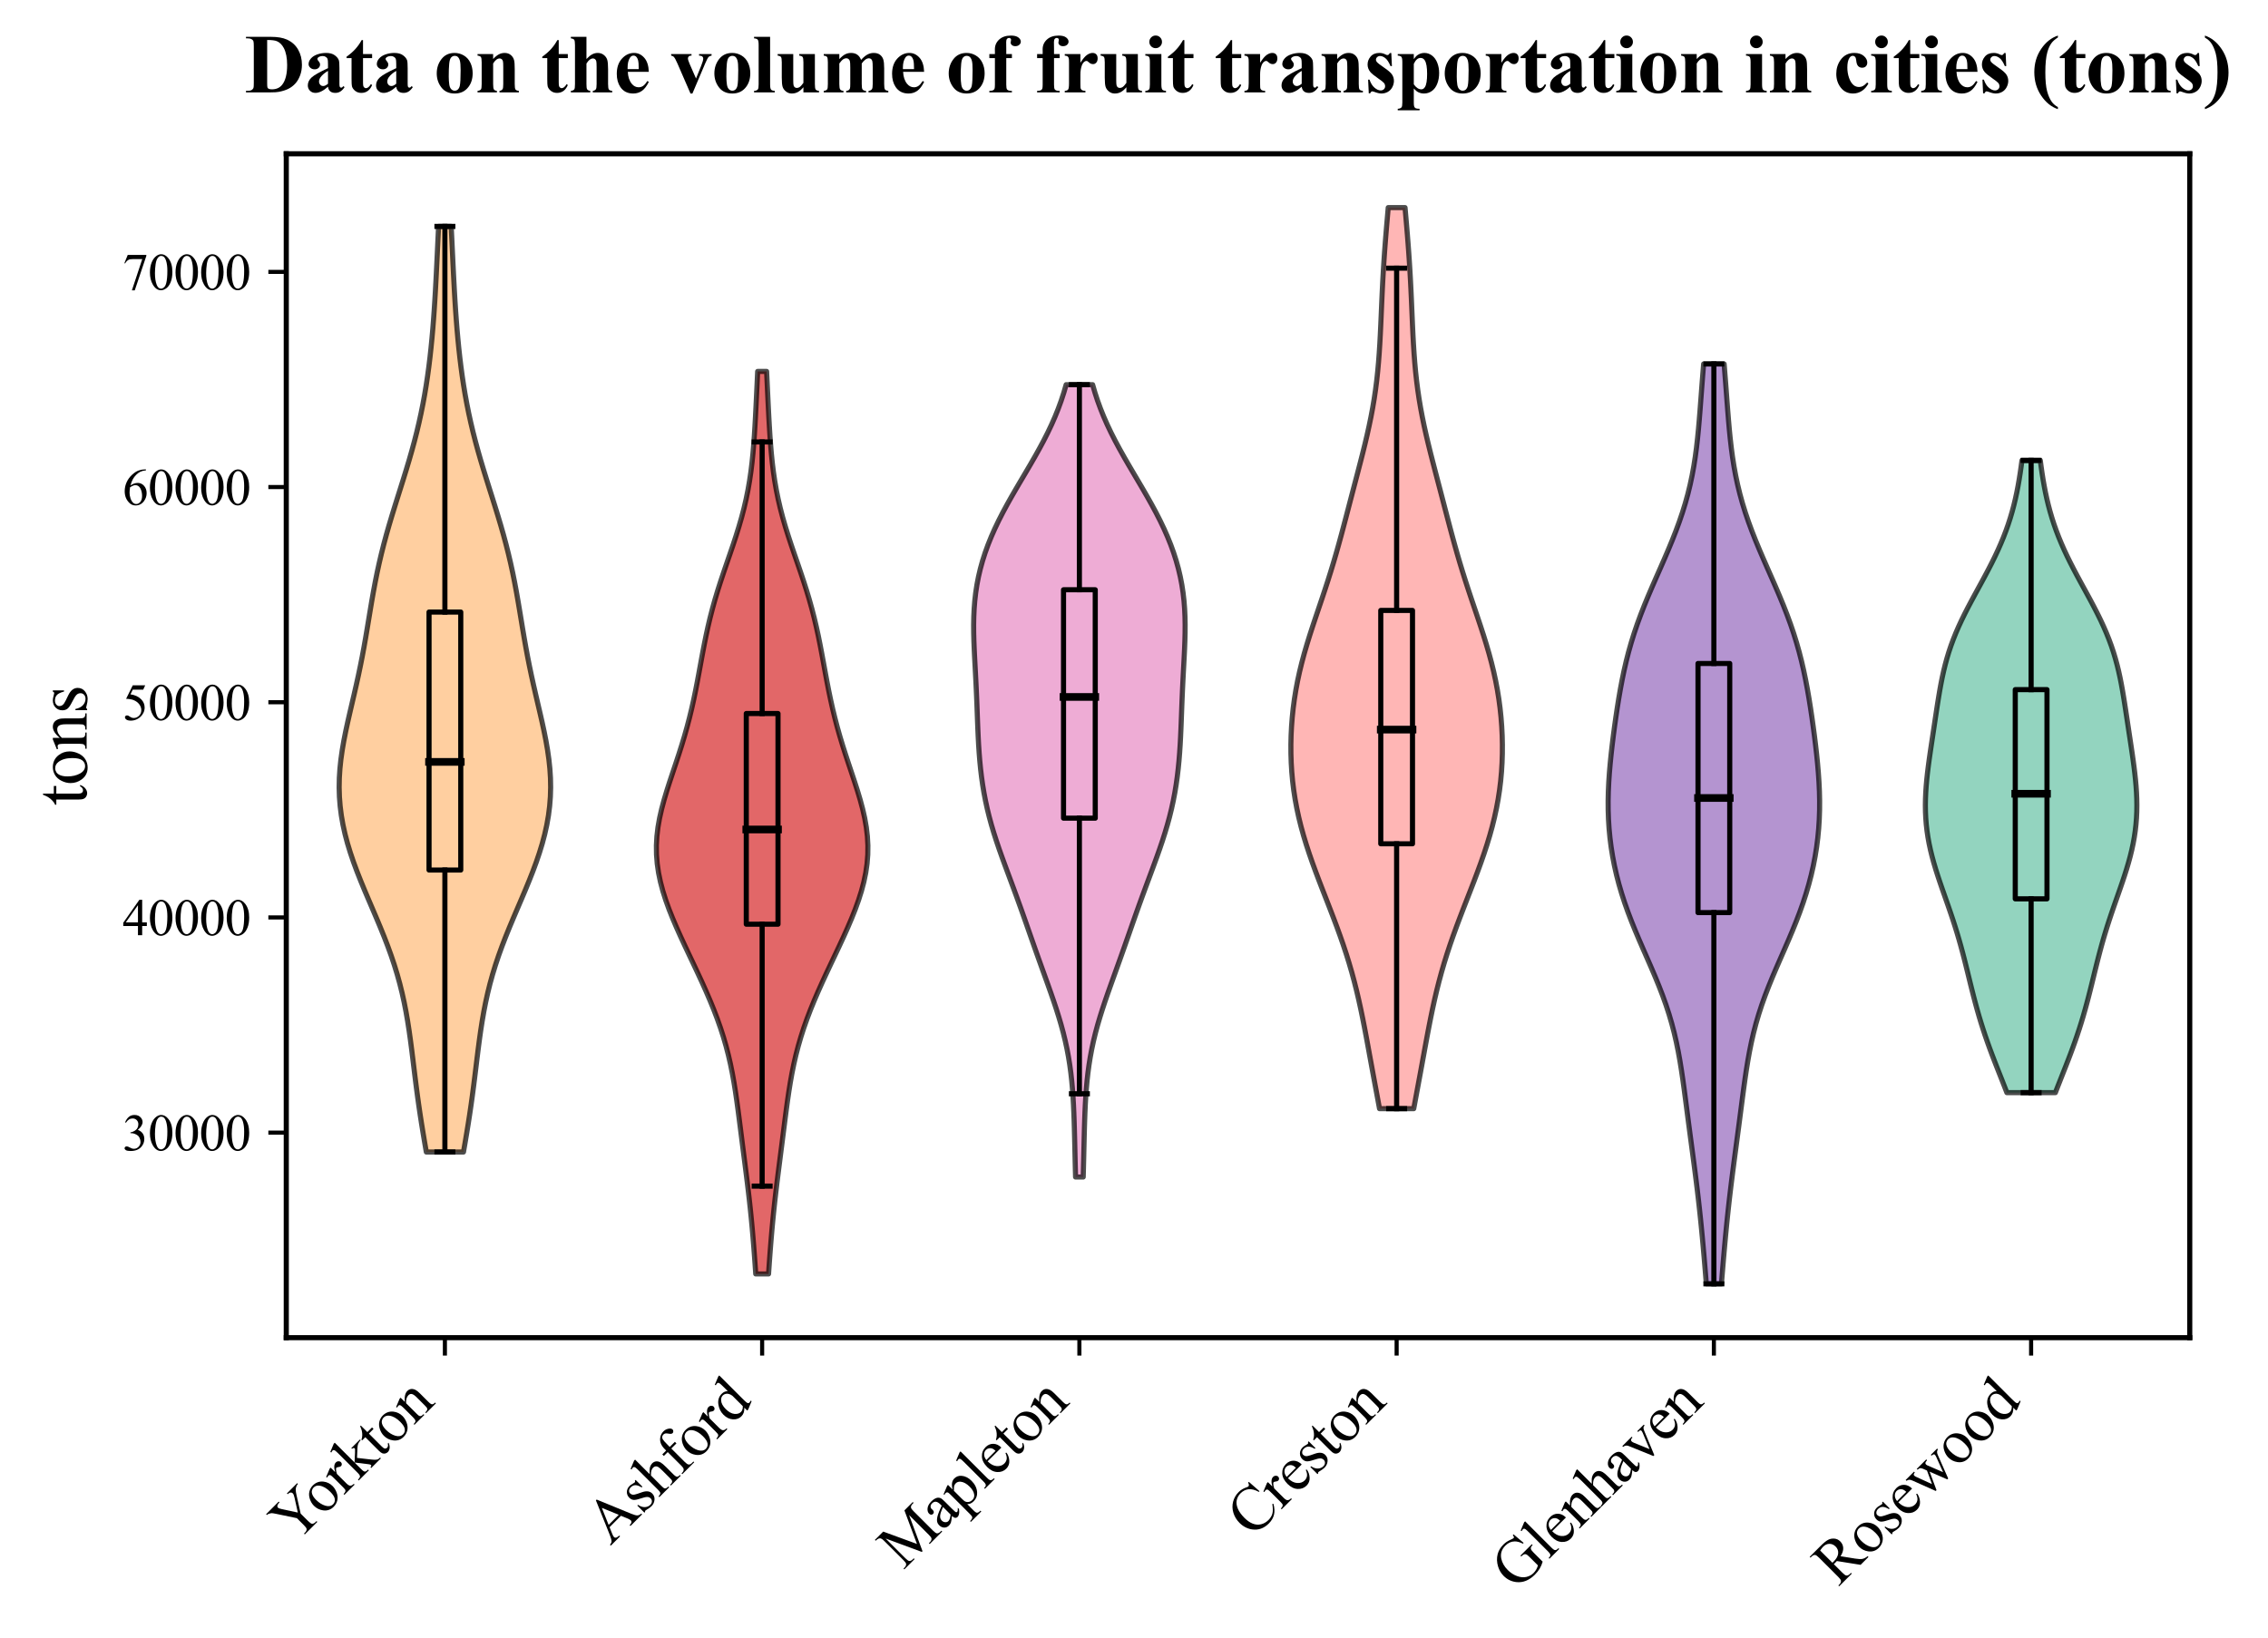<?xml version="1.0" encoding="utf-8" standalone="no"?>
<!DOCTYPE svg PUBLIC "-//W3C//DTD SVG 1.1//EN"
  "http://www.w3.org/Graphics/SVG/1.1/DTD/svg11.dtd">
<svg xmlns:xlink="http://www.w3.org/1999/xlink" width="442.991pt" height="320.003pt" viewBox="0 0 442.991 320.003" xmlns="http://www.w3.org/2000/svg" version="1.1">
 <defs>
  <style type="text/css">*{stroke-linejoin: round; stroke-linecap: butt}</style>
 </defs>
 <g id="figure_1">
  <g id="patch_1">
   <path d="M 0 320.003 
L 442.991 320.003 
L 442.991 0 
L 0 0 
z
" style="fill: #ffffff"/>
  </g>
  <g id="axes_1">
   <g id="patch_2">
    <path d="M 55.916 261.34 
L 427.706 261.34 
L 427.706 30.045 
L 55.916 30.045 
z
" style="fill: #ffffff"/>
   </g>
   <g id="PolyCollection_1">
    <defs>
     <path id="m0f66d5d375" d="M 90.527 -94.931 
L 83.27 -94.931 
L 82.954 -96.757 
L 82.646 -98.584 
L 82.349 -100.41 
L 82.066 -102.237 
L 81.797 -104.064 
L 81.543 -105.89 
L 81.302 -107.717 
L 81.072 -109.543 
L 80.848 -111.37 
L 80.626 -113.197 
L 80.399 -115.023 
L 80.16 -116.85 
L 79.903 -118.677 
L 79.619 -120.503 
L 79.302 -122.33 
L 78.945 -124.156 
L 78.542 -125.983 
L 78.089 -127.81 
L 77.583 -129.636 
L 77.023 -131.463 
L 76.411 -133.29 
L 75.751 -135.116 
L 75.048 -136.943 
L 74.31 -138.769 
L 73.546 -140.596 
L 72.766 -142.423 
L 71.984 -144.249 
L 71.209 -146.076 
L 70.456 -147.902 
L 69.735 -149.729 
L 69.058 -151.556 
L 68.437 -153.382 
L 67.879 -155.209 
L 67.395 -157.036 
L 66.99 -158.862 
L 66.669 -160.689 
L 66.438 -162.515 
L 66.296 -164.342 
L 66.243 -166.169 
L 66.278 -167.995 
L 66.395 -169.822 
L 66.588 -171.648 
L 66.847 -173.475 
L 67.164 -175.302 
L 67.526 -177.128 
L 67.921 -178.955 
L 68.338 -180.782 
L 68.764 -182.608 
L 69.191 -184.435 
L 69.608 -186.261 
L 70.01 -188.088 
L 70.392 -189.915 
L 70.753 -191.741 
L 71.093 -193.568 
L 71.415 -195.394 
L 71.724 -197.221 
L 72.026 -199.048 
L 72.328 -200.874 
L 72.636 -202.701 
L 72.959 -204.528 
L 73.302 -206.354 
L 73.671 -208.181 
L 74.069 -210.007 
L 74.499 -211.834 
L 74.96 -213.661 
L 75.452 -215.487 
L 75.972 -217.314 
L 76.516 -219.14 
L 77.077 -220.967 
L 77.65 -222.794 
L 78.226 -224.62 
L 78.8 -226.447 
L 79.364 -228.274 
L 79.911 -230.1 
L 80.435 -231.927 
L 80.933 -233.753 
L 81.401 -235.58 
L 81.835 -237.407 
L 82.236 -239.233 
L 82.604 -241.06 
L 82.939 -242.886 
L 83.242 -244.713 
L 83.516 -246.54 
L 83.764 -248.366 
L 83.986 -250.193 
L 84.186 -252.02 
L 84.366 -253.846 
L 84.528 -255.673 
L 84.673 -257.499 
L 84.804 -259.326 
L 84.923 -261.153 
L 85.032 -262.979 
L 85.132 -264.806 
L 85.226 -266.633 
L 85.316 -268.459 
L 85.404 -270.286 
L 85.49 -272.112 
L 85.577 -273.939 
L 85.666 -275.766 
L 88.131 -275.766 
L 88.131 -275.766 
L 88.219 -273.939 
L 88.307 -272.112 
L 88.393 -270.286 
L 88.481 -268.459 
L 88.571 -266.633 
L 88.665 -264.806 
L 88.765 -262.979 
L 88.874 -261.153 
L 88.992 -259.326 
L 89.124 -257.499 
L 89.269 -255.673 
L 89.431 -253.846 
L 89.61 -252.02 
L 89.811 -250.193 
L 90.033 -248.366 
L 90.28 -246.54 
L 90.555 -244.713 
L 90.858 -242.886 
L 91.193 -241.06 
L 91.56 -239.233 
L 91.962 -237.407 
L 92.396 -235.58 
L 92.864 -233.753 
L 93.361 -231.927 
L 93.886 -230.1 
L 94.433 -228.274 
L 94.997 -226.447 
L 95.57 -224.62 
L 96.147 -222.794 
L 96.72 -220.967 
L 97.281 -219.14 
L 97.825 -217.314 
L 98.345 -215.487 
L 98.837 -213.661 
L 99.298 -211.834 
L 99.728 -210.007 
L 100.126 -208.181 
L 100.495 -206.354 
L 100.838 -204.528 
L 101.16 -202.701 
L 101.469 -200.874 
L 101.771 -199.048 
L 102.073 -197.221 
L 102.382 -195.394 
L 102.704 -193.568 
L 103.044 -191.741 
L 103.405 -189.915 
L 103.787 -188.088 
L 104.189 -186.261 
L 104.606 -184.435 
L 105.032 -182.608 
L 105.459 -180.782 
L 105.876 -178.955 
L 106.271 -177.128 
L 106.633 -175.302 
L 106.949 -173.475 
L 107.209 -171.648 
L 107.402 -169.822 
L 107.519 -167.995 
L 107.553 -166.169 
L 107.501 -164.342 
L 107.359 -162.515 
L 107.127 -160.689 
L 106.807 -158.862 
L 106.402 -157.036 
L 105.918 -155.209 
L 105.36 -153.382 
L 104.739 -151.556 
L 104.062 -149.729 
L 103.341 -147.902 
L 102.588 -146.076 
L 101.813 -144.249 
L 101.03 -142.423 
L 100.251 -140.596 
L 99.487 -138.769 
L 98.749 -136.943 
L 98.046 -135.116 
L 97.385 -133.29 
L 96.774 -131.463 
L 96.214 -129.636 
L 95.708 -127.81 
L 95.255 -125.983 
L 94.852 -124.156 
L 94.495 -122.33 
L 94.178 -120.503 
L 93.894 -118.677 
L 93.637 -116.85 
L 93.398 -115.023 
L 93.171 -113.197 
L 92.949 -111.37 
L 92.725 -109.543 
L 92.494 -107.717 
L 92.254 -105.89 
L 92 -104.064 
L 91.731 -102.237 
L 91.448 -100.41 
L 91.151 -98.584 
L 90.843 -96.757 
L 90.527 -94.931 
z
" style="stroke: #000000; stroke-opacity: 0.7"/>
    </defs>
    <g clip-path="url(#p2dd00c7a0a)">
     <use xlink:href="#m0f66d5d375" x="0" y="320.003" style="fill: #ffbb78; fill-opacity: 0.7; stroke: #000000; stroke-opacity: 0.7"/>
    </g>
   </g>
   <g id="PolyCollection_2">
    <defs>
     <path id="m23621a4601" d="M 150.115 -71.114 
L 147.612 -71.114 
L 147.488 -72.895 
L 147.359 -74.676 
L 147.223 -76.458 
L 147.078 -78.239 
L 146.923 -80.02 
L 146.756 -81.801 
L 146.577 -83.582 
L 146.385 -85.363 
L 146.181 -87.144 
L 145.967 -88.925 
L 145.745 -90.706 
L 145.519 -92.487 
L 145.29 -94.268 
L 145.062 -96.049 
L 144.835 -97.83 
L 144.61 -99.611 
L 144.383 -101.392 
L 144.151 -103.173 
L 143.908 -104.954 
L 143.648 -106.735 
L 143.362 -108.516 
L 143.042 -110.297 
L 142.681 -112.079 
L 142.272 -113.86 
L 141.81 -115.641 
L 141.292 -117.422 
L 140.717 -119.203 
L 140.088 -120.984 
L 139.407 -122.765 
L 138.68 -124.546 
L 137.913 -126.327 
L 137.114 -128.108 
L 136.29 -129.889 
L 135.452 -131.67 
L 134.608 -133.451 
L 133.768 -135.232 
L 132.943 -137.013 
L 132.145 -138.794 
L 131.385 -140.575 
L 130.677 -142.356 
L 130.034 -144.137 
L 129.47 -145.918 
L 128.998 -147.7 
L 128.628 -149.481 
L 128.37 -151.262 
L 128.229 -153.043 
L 128.208 -154.824 
L 128.306 -156.605 
L 128.516 -158.386 
L 128.83 -160.167 
L 129.232 -161.948 
L 129.709 -163.729 
L 130.242 -165.51 
L 130.813 -167.291 
L 131.405 -169.072 
L 132.001 -170.853 
L 132.589 -172.634 
L 133.155 -174.415 
L 133.693 -176.196 
L 134.197 -177.977 
L 134.665 -179.758 
L 135.097 -181.54 
L 135.495 -183.321 
L 135.865 -185.102 
L 136.212 -186.883 
L 136.544 -188.664 
L 136.87 -190.445 
L 137.198 -192.226 
L 137.538 -194.007 
L 137.898 -195.788 
L 138.286 -197.569 
L 138.708 -199.35 
L 139.168 -201.131 
L 139.667 -202.912 
L 140.204 -204.693 
L 140.774 -206.474 
L 141.369 -208.255 
L 141.98 -210.036 
L 142.595 -211.817 
L 143.202 -213.598 
L 143.788 -215.379 
L 144.342 -217.161 
L 144.856 -218.942 
L 145.322 -220.723 
L 145.736 -222.504 
L 146.097 -224.285 
L 146.406 -226.066 
L 146.667 -227.847 
L 146.885 -229.628 
L 147.066 -231.409 
L 147.218 -233.19 
L 147.346 -234.971 
L 147.457 -236.752 
L 147.557 -238.533 
L 147.648 -240.314 
L 147.736 -242.095 
L 147.821 -243.876 
L 147.905 -245.657 
L 147.988 -247.438 
L 149.738 -247.438 
L 149.738 -247.438 
L 149.822 -245.657 
L 149.906 -243.876 
L 149.991 -242.095 
L 150.078 -240.314 
L 150.17 -238.533 
L 150.27 -236.752 
L 150.381 -234.971 
L 150.509 -233.19 
L 150.661 -231.409 
L 150.842 -229.628 
L 151.06 -227.847 
L 151.321 -226.066 
L 151.63 -224.285 
L 151.991 -222.504 
L 152.405 -220.723 
L 152.871 -218.942 
L 153.384 -217.161 
L 153.939 -215.379 
L 154.525 -213.598 
L 155.132 -211.817 
L 155.747 -210.036 
L 156.358 -208.255 
L 156.953 -206.474 
L 157.523 -204.693 
L 158.06 -202.912 
L 158.559 -201.131 
L 159.019 -199.35 
L 159.441 -197.569 
L 159.829 -195.788 
L 160.189 -194.007 
L 160.529 -192.226 
L 160.857 -190.445 
L 161.183 -188.664 
L 161.515 -186.883 
L 161.862 -185.102 
L 162.232 -183.321 
L 162.63 -181.54 
L 163.062 -179.758 
L 163.529 -177.977 
L 164.033 -176.196 
L 164.571 -174.415 
L 165.138 -172.634 
L 165.725 -170.853 
L 166.322 -169.072 
L 166.914 -167.291 
L 167.485 -165.51 
L 168.018 -163.729 
L 168.495 -161.948 
L 168.897 -160.167 
L 169.21 -158.386 
L 169.421 -156.605 
L 169.518 -154.824 
L 169.498 -153.043 
L 169.357 -151.262 
L 169.099 -149.481 
L 168.729 -147.7 
L 168.257 -145.918 
L 167.693 -144.137 
L 167.05 -142.356 
L 166.342 -140.575 
L 165.582 -138.794 
L 164.784 -137.013 
L 163.959 -135.232 
L 163.119 -133.451 
L 162.275 -131.67 
L 161.436 -129.889 
L 160.613 -128.108 
L 159.814 -126.327 
L 159.047 -124.546 
L 158.32 -122.765 
L 157.639 -120.984 
L 157.009 -119.203 
L 156.435 -117.422 
L 155.917 -115.641 
L 155.455 -113.86 
L 155.046 -112.079 
L 154.685 -110.297 
L 154.365 -108.516 
L 154.079 -106.735 
L 153.819 -104.954 
L 153.576 -103.173 
L 153.344 -101.392 
L 153.117 -99.611 
L 152.891 -97.83 
L 152.665 -96.049 
L 152.436 -94.268 
L 152.208 -92.487 
L 151.982 -90.706 
L 151.76 -88.925 
L 151.546 -87.144 
L 151.342 -85.363 
L 151.15 -83.582 
L 150.971 -81.801 
L 150.804 -80.02 
L 150.649 -78.239 
L 150.504 -76.458 
L 150.368 -74.676 
L 150.239 -72.895 
L 150.115 -71.114 
z
" style="stroke: #000000; stroke-opacity: 0.7"/>
    </defs>
    <g clip-path="url(#p2dd00c7a0a)">
     <use xlink:href="#m23621a4601" x="0" y="320.003" style="fill: #d62728; fill-opacity: 0.7; stroke: #000000; stroke-opacity: 0.7"/>
    </g>
   </g>
   <g id="PolyCollection_3">
    <defs>
     <path id="m7757aa3d2f" d="M 211.576 -90.05 
L 210.081 -90.05 
L 210.038 -91.613 
L 209.999 -93.177 
L 209.963 -94.74 
L 209.927 -96.304 
L 209.89 -97.868 
L 209.85 -99.431 
L 209.803 -100.995 
L 209.746 -102.559 
L 209.676 -104.122 
L 209.586 -105.686 
L 209.474 -107.25 
L 209.333 -108.813 
L 209.16 -110.377 
L 208.95 -111.94 
L 208.7 -113.504 
L 208.407 -115.068 
L 208.069 -116.631 
L 207.689 -118.195 
L 207.266 -119.759 
L 206.806 -121.322 
L 206.313 -122.886 
L 205.793 -124.449 
L 205.252 -126.013 
L 204.699 -127.577 
L 204.137 -129.14 
L 203.574 -130.704 
L 203.013 -132.268 
L 202.456 -133.831 
L 201.903 -135.395 
L 201.355 -136.958 
L 200.808 -138.522 
L 200.259 -140.086 
L 199.707 -141.649 
L 199.148 -143.213 
L 198.581 -144.777 
L 198.007 -146.34 
L 197.427 -147.904 
L 196.845 -149.467 
L 196.266 -151.031 
L 195.696 -152.595 
L 195.143 -154.158 
L 194.613 -155.722 
L 194.112 -157.286 
L 193.646 -158.849 
L 193.22 -160.413 
L 192.835 -161.976 
L 192.492 -163.54 
L 192.192 -165.104 
L 191.933 -166.667 
L 191.712 -168.231 
L 191.527 -169.795 
L 191.374 -171.358 
L 191.249 -172.922 
L 191.146 -174.485 
L 191.063 -176.049 
L 190.992 -177.613 
L 190.93 -179.176 
L 190.872 -180.74 
L 190.814 -182.304 
L 190.751 -183.867 
L 190.682 -185.431 
L 190.606 -186.994 
L 190.525 -188.558 
L 190.441 -190.122 
L 190.358 -191.685 
L 190.283 -193.249 
L 190.222 -194.813 
L 190.183 -196.376 
L 190.173 -197.94 
L 190.202 -199.503 
L 190.274 -201.067 
L 190.397 -202.631 
L 190.576 -204.194 
L 190.815 -205.758 
L 191.118 -207.322 
L 191.485 -208.885 
L 191.919 -210.449 
L 192.419 -212.013 
L 192.985 -213.576 
L 193.615 -215.14 
L 194.305 -216.703 
L 195.052 -218.267 
L 195.849 -219.831 
L 196.69 -221.394 
L 197.568 -222.958 
L 198.471 -224.522 
L 199.39 -226.085 
L 200.315 -227.649 
L 201.234 -229.212 
L 202.135 -230.776 
L 203.01 -232.34 
L 203.848 -233.903 
L 204.641 -235.467 
L 205.385 -237.031 
L 206.072 -238.594 
L 206.703 -240.158 
L 207.274 -241.721 
L 207.786 -243.285 
L 208.242 -244.849 
L 213.415 -244.849 
L 213.415 -244.849 
L 213.871 -243.285 
L 214.383 -241.721 
L 214.954 -240.158 
L 215.584 -238.594 
L 216.272 -237.031 
L 217.015 -235.467 
L 217.809 -233.903 
L 218.647 -232.34 
L 219.522 -230.776 
L 220.423 -229.212 
L 221.342 -227.649 
L 222.266 -226.085 
L 223.186 -224.522 
L 224.089 -222.958 
L 224.966 -221.394 
L 225.808 -219.831 
L 226.605 -218.267 
L 227.352 -216.703 
L 228.042 -215.14 
L 228.672 -213.576 
L 229.238 -212.013 
L 229.738 -210.449 
L 230.172 -208.885 
L 230.539 -207.322 
L 230.841 -205.758 
L 231.08 -204.194 
L 231.26 -202.631 
L 231.383 -201.067 
L 231.455 -199.503 
L 231.483 -197.94 
L 231.474 -196.376 
L 231.435 -194.813 
L 231.374 -193.249 
L 231.299 -191.685 
L 231.216 -190.122 
L 231.132 -188.558 
L 231.051 -186.994 
L 230.975 -185.431 
L 230.906 -183.867 
L 230.843 -182.304 
L 230.785 -180.74 
L 230.726 -179.176 
L 230.665 -177.613 
L 230.594 -176.049 
L 230.511 -174.485 
L 230.408 -172.922 
L 230.283 -171.358 
L 230.13 -169.795 
L 229.945 -168.231 
L 229.724 -166.667 
L 229.465 -165.104 
L 229.165 -163.54 
L 228.822 -161.976 
L 228.437 -160.413 
L 228.01 -158.849 
L 227.545 -157.286 
L 227.044 -155.722 
L 226.514 -154.158 
L 225.961 -152.595 
L 225.391 -151.031 
L 224.812 -149.467 
L 224.23 -147.904 
L 223.65 -146.34 
L 223.075 -144.777 
L 222.509 -143.213 
L 221.95 -141.649 
L 221.397 -140.086 
L 220.849 -138.522 
L 220.302 -136.958 
L 219.754 -135.395 
L 219.201 -133.831 
L 218.644 -132.268 
L 218.083 -130.704 
L 217.52 -129.14 
L 216.958 -127.577 
L 216.404 -126.013 
L 215.864 -124.449 
L 215.344 -122.886 
L 214.851 -121.322 
L 214.391 -119.759 
L 213.968 -118.195 
L 213.587 -116.631 
L 213.25 -115.068 
L 212.957 -113.504 
L 212.707 -111.94 
L 212.497 -110.377 
L 212.323 -108.813 
L 212.183 -107.25 
L 212.071 -105.686 
L 211.981 -104.122 
L 211.91 -102.559 
L 211.854 -100.995 
L 211.807 -99.431 
L 211.767 -97.868 
L 211.73 -96.304 
L 211.694 -94.74 
L 211.658 -93.177 
L 211.619 -91.613 
L 211.576 -90.05 
z
" style="stroke: #000000; stroke-opacity: 0.7"/>
    </defs>
    <g clip-path="url(#p2dd00c7a0a)">
     <use xlink:href="#m7757aa3d2f" x="0" y="320.003" style="fill: #e78ac3; fill-opacity: 0.7; stroke: #000000; stroke-opacity: 0.7"/>
    </g>
   </g>
   <g id="PolyCollection_4">
    <defs>
     <path id="m3af0039d9f" d="M 276.135 -103.402 
L 269.452 -103.402 
L 269.122 -105.18 
L 268.791 -106.958 
L 268.46 -108.736 
L 268.131 -110.515 
L 267.805 -112.293 
L 267.479 -114.071 
L 267.153 -115.849 
L 266.823 -117.627 
L 266.484 -119.406 
L 266.133 -121.184 
L 265.765 -122.962 
L 265.374 -124.74 
L 264.955 -126.518 
L 264.506 -128.297 
L 264.023 -130.075 
L 263.505 -131.853 
L 262.952 -133.631 
L 262.364 -135.41 
L 261.745 -137.188 
L 261.099 -138.966 
L 260.431 -140.744 
L 259.748 -142.522 
L 259.055 -144.301 
L 258.362 -146.079 
L 257.675 -147.857 
L 257.003 -149.635 
L 256.353 -151.413 
L 255.734 -153.192 
L 255.151 -154.97 
L 254.611 -156.748 
L 254.119 -158.526 
L 253.679 -160.304 
L 253.293 -162.083 
L 252.964 -163.861 
L 252.691 -165.639 
L 252.474 -167.417 
L 252.312 -169.195 
L 252.204 -170.974 
L 252.146 -172.752 
L 252.138 -174.53 
L 252.179 -176.308 
L 252.268 -178.086 
L 252.405 -179.865 
L 252.59 -181.643 
L 252.826 -183.421 
L 253.111 -185.199 
L 253.447 -186.977 
L 253.833 -188.756 
L 254.268 -190.534 
L 254.746 -192.312 
L 255.265 -194.09 
L 255.816 -195.869 
L 256.393 -197.647 
L 256.986 -199.425 
L 257.587 -201.203 
L 258.188 -202.981 
L 258.78 -204.76 
L 259.358 -206.538 
L 259.919 -208.316 
L 260.459 -210.094 
L 260.979 -211.872 
L 261.481 -213.651 
L 261.968 -215.429 
L 262.444 -217.207 
L 262.912 -218.985 
L 263.377 -220.763 
L 263.842 -222.542 
L 264.308 -224.32 
L 264.775 -226.098 
L 265.241 -227.876 
L 265.703 -229.654 
L 266.157 -231.433 
L 266.597 -233.211 
L 267.017 -234.989 
L 267.413 -236.767 
L 267.78 -238.545 
L 268.114 -240.324 
L 268.413 -242.102 
L 268.675 -243.88 
L 268.902 -245.658 
L 269.094 -247.436 
L 269.256 -249.215 
L 269.392 -250.993 
L 269.505 -252.771 
L 269.601 -254.549 
L 269.686 -256.328 
L 269.764 -258.106 
L 269.84 -259.884 
L 269.917 -261.662 
L 270 -263.44 
L 270.09 -265.219 
L 270.19 -266.997 
L 270.301 -268.775 
L 270.422 -270.553 
L 270.553 -272.331 
L 270.694 -274.11 
L 270.842 -275.888 
L 270.996 -277.666 
L 271.152 -279.444 
L 274.434 -279.444 
L 274.434 -279.444 
L 274.591 -277.666 
L 274.745 -275.888 
L 274.893 -274.11 
L 275.034 -272.331 
L 275.165 -270.553 
L 275.286 -268.775 
L 275.397 -266.997 
L 275.497 -265.219 
L 275.587 -263.44 
L 275.67 -261.662 
L 275.747 -259.884 
L 275.823 -258.106 
L 275.901 -256.328 
L 275.985 -254.549 
L 276.082 -252.771 
L 276.195 -250.993 
L 276.33 -249.215 
L 276.492 -247.436 
L 276.685 -245.658 
L 276.912 -243.88 
L 277.174 -242.102 
L 277.473 -240.324 
L 277.807 -238.545 
L 278.173 -236.767 
L 278.57 -234.989 
L 278.99 -233.211 
L 279.43 -231.433 
L 279.884 -229.654 
L 280.346 -227.876 
L 280.812 -226.098 
L 281.279 -224.32 
L 281.745 -222.542 
L 282.209 -220.763 
L 282.675 -218.985 
L 283.143 -217.207 
L 283.619 -215.429 
L 284.106 -213.651 
L 284.608 -211.872 
L 285.128 -210.094 
L 285.668 -208.316 
L 286.229 -206.538 
L 286.807 -204.76 
L 287.399 -202.981 
L 288 -201.203 
L 288.601 -199.425 
L 289.194 -197.647 
L 289.771 -195.869 
L 290.322 -194.09 
L 290.841 -192.312 
L 291.319 -190.534 
L 291.754 -188.756 
L 292.14 -186.977 
L 292.476 -185.199 
L 292.761 -183.421 
L 292.996 -181.643 
L 293.182 -179.865 
L 293.319 -178.086 
L 293.408 -176.308 
L 293.448 -174.53 
L 293.441 -172.752 
L 293.383 -170.974 
L 293.275 -169.195 
L 293.113 -167.417 
L 292.896 -165.639 
L 292.623 -163.861 
L 292.294 -162.083 
L 291.908 -160.304 
L 291.468 -158.526 
L 290.976 -156.748 
L 290.436 -154.97 
L 289.853 -153.192 
L 289.233 -151.413 
L 288.584 -149.635 
L 287.912 -147.857 
L 287.225 -146.079 
L 286.532 -144.301 
L 285.839 -142.522 
L 285.156 -140.744 
L 284.488 -138.966 
L 283.842 -137.188 
L 283.223 -135.41 
L 282.635 -133.631 
L 282.082 -131.853 
L 281.563 -130.075 
L 281.081 -128.297 
L 280.631 -126.518 
L 280.213 -124.74 
L 279.822 -122.962 
L 279.454 -121.184 
L 279.103 -119.406 
L 278.764 -117.627 
L 278.434 -115.849 
L 278.108 -114.071 
L 277.782 -112.293 
L 277.456 -110.515 
L 277.127 -108.736 
L 276.796 -106.958 
L 276.465 -105.18 
L 276.135 -103.402 
z
" style="stroke: #000000; stroke-opacity: 0.7"/>
    </defs>
    <g clip-path="url(#p2dd00c7a0a)">
     <use xlink:href="#m3af0039d9f" x="0" y="320.003" style="fill: #ff9896; fill-opacity: 0.7; stroke: #000000; stroke-opacity: 0.7"/>
    </g>
   </g>
   <g id="PolyCollection_5">
    <defs>
     <path id="m9646257b1c" d="M 336.236 -69.176 
L 333.281 -69.176 
L 333.134 -70.992 
L 332.983 -72.807 
L 332.828 -74.622 
L 332.668 -76.438 
L 332.502 -78.253 
L 332.328 -80.069 
L 332.146 -81.884 
L 331.954 -83.7 
L 331.752 -85.515 
L 331.54 -87.33 
L 331.318 -89.146 
L 331.088 -90.961 
L 330.852 -92.777 
L 330.612 -94.592 
L 330.37 -96.407 
L 330.128 -98.223 
L 329.889 -100.038 
L 329.651 -101.854 
L 329.416 -103.669 
L 329.179 -105.484 
L 328.939 -107.3 
L 328.688 -109.115 
L 328.419 -110.931 
L 328.126 -112.746 
L 327.799 -114.561 
L 327.43 -116.377 
L 327.012 -118.192 
L 326.538 -120.008 
L 326.006 -121.823 
L 325.414 -123.638 
L 324.767 -125.454 
L 324.068 -127.269 
L 323.327 -129.085 
L 322.554 -130.9 
L 321.763 -132.715 
L 320.966 -134.531 
L 320.178 -136.346 
L 319.411 -138.162 
L 318.676 -139.977 
L 317.983 -141.792 
L 317.338 -143.608 
L 316.748 -145.423 
L 316.216 -147.239 
L 315.744 -149.054 
L 315.332 -150.87 
L 314.981 -152.685 
L 314.69 -154.5 
L 314.459 -156.316 
L 314.287 -158.131 
L 314.172 -159.947 
L 314.111 -161.762 
L 314.103 -163.577 
L 314.144 -165.393 
L 314.228 -167.208 
L 314.352 -169.024 
L 314.508 -170.839 
L 314.691 -172.654 
L 314.897 -174.47 
L 315.122 -176.285 
L 315.362 -178.101 
L 315.618 -179.916 
L 315.89 -181.731 
L 316.18 -183.547 
L 316.494 -185.362 
L 316.837 -187.178 
L 317.214 -188.993 
L 317.632 -190.808 
L 318.096 -192.624 
L 318.61 -194.439 
L 319.175 -196.255 
L 319.791 -198.07 
L 320.457 -199.885 
L 321.166 -201.701 
L 321.913 -203.516 
L 322.688 -205.332 
L 323.481 -207.147 
L 324.282 -208.962 
L 325.077 -210.778 
L 325.856 -212.593 
L 326.608 -214.409 
L 327.323 -216.224 
L 327.993 -218.04 
L 328.611 -219.855 
L 329.172 -221.67 
L 329.675 -223.486 
L 330.119 -225.301 
L 330.505 -227.117 
L 330.838 -228.932 
L 331.122 -230.747 
L 331.364 -232.563 
L 331.57 -234.378 
L 331.75 -236.194 
L 331.908 -238.009 
L 332.054 -239.824 
L 332.192 -241.64 
L 332.329 -243.455 
L 332.467 -245.271 
L 332.61 -247.086 
L 332.759 -248.901 
L 336.758 -248.901 
L 336.758 -248.901 
L 336.906 -247.086 
L 337.049 -245.271 
L 337.188 -243.455 
L 337.324 -241.64 
L 337.463 -239.824 
L 337.609 -238.009 
L 337.767 -236.194 
L 337.946 -234.378 
L 338.153 -232.563 
L 338.395 -230.747 
L 338.679 -228.932 
L 339.012 -227.117 
L 339.398 -225.301 
L 339.842 -223.486 
L 340.344 -221.67 
L 340.906 -219.855 
L 341.524 -218.04 
L 342.193 -216.224 
L 342.908 -214.409 
L 343.661 -212.593 
L 344.44 -210.778 
L 345.235 -208.962 
L 346.036 -207.147 
L 346.829 -205.332 
L 347.604 -203.516 
L 348.351 -201.701 
L 349.06 -199.885 
L 349.726 -198.07 
L 350.342 -196.255 
L 350.907 -194.439 
L 351.421 -192.624 
L 351.885 -190.808 
L 352.303 -188.993 
L 352.68 -187.178 
L 353.023 -185.362 
L 353.337 -183.547 
L 353.627 -181.731 
L 353.899 -179.916 
L 354.154 -178.101 
L 354.395 -176.285 
L 354.619 -174.47 
L 354.826 -172.654 
L 355.009 -170.839 
L 355.165 -169.024 
L 355.288 -167.208 
L 355.373 -165.393 
L 355.413 -163.577 
L 355.405 -161.762 
L 355.345 -159.947 
L 355.23 -158.131 
L 355.058 -156.316 
L 354.827 -154.5 
L 354.536 -152.685 
L 354.185 -150.87 
L 353.773 -149.054 
L 353.301 -147.239 
L 352.768 -145.423 
L 352.179 -143.608 
L 351.534 -141.792 
L 350.841 -139.977 
L 350.106 -138.162 
L 349.339 -136.346 
L 348.551 -134.531 
L 347.754 -132.715 
L 346.963 -130.9 
L 346.19 -129.085 
L 345.449 -127.269 
L 344.75 -125.454 
L 344.102 -123.638 
L 343.511 -121.823 
L 342.979 -120.008 
L 342.505 -118.192 
L 342.087 -116.377 
L 341.718 -114.561 
L 341.391 -112.746 
L 341.097 -110.931 
L 340.829 -109.115 
L 340.578 -107.3 
L 340.337 -105.484 
L 340.101 -103.669 
L 339.865 -101.854 
L 339.628 -100.038 
L 339.388 -98.223 
L 339.147 -96.407 
L 338.905 -94.592 
L 338.665 -92.777 
L 338.429 -90.961 
L 338.199 -89.146 
L 337.977 -87.33 
L 337.765 -85.515 
L 337.563 -83.7 
L 337.371 -81.884 
L 337.189 -80.069 
L 337.015 -78.253 
L 336.849 -76.438 
L 336.689 -74.622 
L 336.534 -72.807 
L 336.383 -70.992 
L 336.236 -69.176 
z
" style="stroke: #000000; stroke-opacity: 0.7"/>
    </defs>
    <g clip-path="url(#p2dd00c7a0a)">
     <use xlink:href="#m9646257b1c" x="0" y="320.003" style="fill: #9467bd; fill-opacity: 0.7; stroke: #000000; stroke-opacity: 0.7"/>
    </g>
   </g>
   <g id="PolyCollection_6">
    <defs>
     <path id="m0bf55df391" d="M 401.46 -106.534 
L 391.987 -106.534 
L 391.503 -107.782 
L 391.012 -109.029 
L 390.518 -110.277 
L 390.026 -111.525 
L 389.54 -112.772 
L 389.063 -114.02 
L 388.6 -115.268 
L 388.152 -116.515 
L 387.721 -117.763 
L 387.309 -119.011 
L 386.915 -120.258 
L 386.54 -121.506 
L 386.182 -122.754 
L 385.84 -124.001 
L 385.511 -125.249 
L 385.193 -126.497 
L 384.882 -127.744 
L 384.576 -128.992 
L 384.269 -130.24 
L 383.96 -131.488 
L 383.645 -132.735 
L 383.319 -133.983 
L 382.981 -135.231 
L 382.628 -136.478 
L 382.258 -137.726 
L 381.872 -138.974 
L 381.471 -140.221 
L 381.054 -141.469 
L 380.627 -142.717 
L 380.191 -143.964 
L 379.753 -145.212 
L 379.316 -146.46 
L 378.888 -147.707 
L 378.473 -148.955 
L 378.078 -150.203 
L 377.708 -151.45 
L 377.368 -152.698 
L 377.063 -153.946 
L 376.795 -155.193 
L 376.569 -156.441 
L 376.384 -157.689 
L 376.242 -158.937 
L 376.143 -160.184 
L 376.086 -161.432 
L 376.068 -162.68 
L 376.088 -163.927 
L 376.142 -165.175 
L 376.226 -166.423 
L 376.337 -167.67 
L 376.471 -168.918 
L 376.623 -170.166 
L 376.789 -171.413 
L 376.965 -172.661 
L 377.148 -173.909 
L 377.335 -175.156 
L 377.524 -176.404 
L 377.712 -177.652 
L 377.9 -178.899 
L 378.088 -180.147 
L 378.277 -181.395 
L 378.47 -182.643 
L 378.671 -183.89 
L 378.882 -185.138 
L 379.109 -186.386 
L 379.357 -187.633 
L 379.631 -188.881 
L 379.936 -190.129 
L 380.275 -191.376 
L 380.653 -192.624 
L 381.072 -193.872 
L 381.532 -195.119 
L 382.034 -196.367 
L 382.577 -197.615 
L 383.156 -198.862 
L 383.768 -200.11 
L 384.407 -201.358 
L 385.067 -202.605 
L 385.741 -203.853 
L 386.422 -205.101 
L 387.102 -206.348 
L 387.775 -207.596 
L 388.434 -208.844 
L 389.073 -210.092 
L 389.686 -211.339 
L 390.27 -212.587 
L 390.821 -213.835 
L 391.337 -215.082 
L 391.815 -216.33 
L 392.256 -217.578 
L 392.659 -218.825 
L 393.026 -220.073 
L 393.358 -221.321 
L 393.657 -222.568 
L 393.927 -223.816 
L 394.169 -225.064 
L 394.387 -226.311 
L 394.585 -227.559 
L 394.766 -228.807 
L 394.932 -230.054 
L 398.515 -230.054 
L 398.515 -230.054 
L 398.681 -228.807 
L 398.861 -227.559 
L 399.059 -226.311 
L 399.278 -225.064 
L 399.52 -223.816 
L 399.79 -222.568 
L 400.089 -221.321 
L 400.421 -220.073 
L 400.788 -218.825 
L 401.191 -217.578 
L 401.632 -216.33 
L 402.11 -215.082 
L 402.626 -213.835 
L 403.176 -212.587 
L 403.76 -211.339 
L 404.374 -210.092 
L 405.013 -208.844 
L 405.671 -207.596 
L 406.344 -206.348 
L 407.025 -205.101 
L 407.706 -203.853 
L 408.38 -202.605 
L 409.04 -201.358 
L 409.679 -200.11 
L 410.291 -198.862 
L 410.87 -197.615 
L 411.412 -196.367 
L 411.915 -195.119 
L 412.375 -193.872 
L 412.794 -192.624 
L 413.171 -191.376 
L 413.511 -190.129 
L 413.816 -188.881 
L 414.089 -187.633 
L 414.338 -186.386 
L 414.565 -185.138 
L 414.776 -183.89 
L 414.977 -182.643 
L 415.17 -181.395 
L 415.359 -180.147 
L 415.547 -178.899 
L 415.735 -177.652 
L 415.923 -176.404 
L 416.112 -175.156 
L 416.299 -173.909 
L 416.482 -172.661 
L 416.658 -171.413 
L 416.824 -170.166 
L 416.976 -168.918 
L 417.11 -167.67 
L 417.221 -166.423 
L 417.305 -165.175 
L 417.359 -163.927 
L 417.378 -162.68 
L 417.361 -161.432 
L 417.303 -160.184 
L 417.204 -158.937 
L 417.063 -157.689 
L 416.878 -156.441 
L 416.652 -155.193 
L 416.384 -153.946 
L 416.079 -152.698 
L 415.739 -151.45 
L 415.369 -150.203 
L 414.974 -148.955 
L 414.559 -147.707 
L 414.13 -146.46 
L 413.694 -145.212 
L 413.255 -143.964 
L 412.82 -142.717 
L 412.392 -141.469 
L 411.976 -140.221 
L 411.574 -138.974 
L 411.189 -137.726 
L 410.819 -136.478 
L 410.466 -135.231 
L 410.128 -133.983 
L 409.802 -132.735 
L 409.487 -131.488 
L 409.177 -130.24 
L 408.871 -128.992 
L 408.565 -127.744 
L 408.254 -126.497 
L 407.936 -125.249 
L 407.607 -124.001 
L 407.265 -122.754 
L 406.907 -121.506 
L 406.532 -120.258 
L 406.138 -119.011 
L 405.726 -117.763 
L 405.295 -116.515 
L 404.847 -115.268 
L 404.384 -114.02 
L 403.907 -112.772 
L 403.421 -111.525 
L 402.928 -110.277 
L 402.435 -109.029 
L 401.943 -107.782 
L 401.46 -106.534 
z
" style="stroke: #000000; stroke-opacity: 0.7"/>
    </defs>
    <g clip-path="url(#p2dd00c7a0a)">
     <use xlink:href="#m0bf55df391" x="0" y="320.003" style="fill: #66c2a5; fill-opacity: 0.7; stroke: #000000; stroke-opacity: 0.7"/>
    </g>
   </g>
   <g id="matplotlib.axis_1">
    <g id="xtick_1">
     <g id="line2d_1">
      <defs>
       <path id="m8a83b8a5fc" d="M 0 0 
L 0 3.5 
" style="stroke: #000000; stroke-width: 0.8"/>
      </defs>
      <g>
       <use xlink:href="#m8a83b8a5fc" x="86.898" y="261.34" style="stroke: #000000; stroke-width: 0.8"/>
      </g>
     </g>
     <g id="text_1">
      <!-- Yorkton -->
      <g transform="translate(57.651 301.664) rotate(-45) scale(0.12 -0.12)">
       <defs>
        <path id="TimesNewRomanPSMT-59" d="M 3050 4238 
L 4528 4238 
L 4528 4122 
L 4447 4122 
Q 4366 4122 4209 4050 
Q 4053 3978 3925 3843 
Q 3797 3709 3609 3406 
L 2588 1797 
L 2588 734 
Q 2588 344 2675 247 
Q 2794 116 3050 116 
L 3188 116 
L 3188 0 
L 1388 0 
L 1388 116 
L 1538 116 
Q 1806 116 1919 278 
Q 1988 378 1988 734 
L 1988 1738 
L 825 3513 
Q 619 3825 545 3903 
Q 472 3981 241 4091 
Q 178 4122 59 4122 
L 59 4238 
L 1872 4238 
L 1872 4122 
L 1778 4122 
Q 1631 4122 1507 4053 
Q 1384 3984 1384 3847 
Q 1384 3734 1575 3441 
L 2459 2075 
L 3291 3381 
Q 3478 3675 3478 3819 
Q 3478 3906 3433 3975 
Q 3388 4044 3303 4083 
Q 3219 4122 3050 4122 
L 3050 4238 
z
" transform="scale(0.016)"/>
        <path id="TimesNewRomanPSMT-6f" d="M 1600 2947 
Q 2250 2947 2644 2453 
Q 2978 2031 2978 1484 
Q 2978 1100 2793 706 
Q 2609 313 2286 112 
Q 1963 -88 1566 -88 
Q 919 -88 538 428 
Q 216 863 216 1403 
Q 216 1797 411 2186 
Q 606 2575 925 2761 
Q 1244 2947 1600 2947 
z
M 1503 2744 
Q 1338 2744 1170 2645 
Q 1003 2547 900 2300 
Q 797 2053 797 1666 
Q 797 1041 1045 587 
Q 1294 134 1700 134 
Q 2003 134 2200 384 
Q 2397 634 2397 1244 
Q 2397 2006 2069 2444 
Q 1847 2744 1503 2744 
z
" transform="scale(0.016)"/>
        <path id="TimesNewRomanPSMT-72" d="M 1038 2947 
L 1038 2303 
Q 1397 2947 1775 2947 
Q 1947 2947 2059 2842 
Q 2172 2738 2172 2600 
Q 2172 2478 2090 2393 
Q 2009 2309 1897 2309 
Q 1788 2309 1652 2417 
Q 1516 2525 1450 2525 
Q 1394 2525 1328 2463 
Q 1188 2334 1038 2041 
L 1038 669 
Q 1038 431 1097 309 
Q 1138 225 1241 169 
Q 1344 113 1538 113 
L 1538 0 
L 72 0 
L 72 113 
Q 291 113 397 181 
Q 475 231 506 341 
Q 522 394 522 644 
L 522 1753 
Q 522 2253 501 2348 
Q 481 2444 426 2487 
Q 372 2531 291 2531 
Q 194 2531 72 2484 
L 41 2597 
L 906 2947 
L 1038 2947 
z
" transform="scale(0.016)"/>
        <path id="TimesNewRomanPSMT-6b" d="M 1047 4444 
L 1047 1597 
L 1775 2259 
Q 2006 2472 2044 2528 
Q 2069 2566 2069 2603 
Q 2069 2666 2017 2711 
Q 1966 2756 1847 2763 
L 1847 2863 
L 3091 2863 
L 3091 2763 
Q 2834 2756 2664 2684 
Q 2494 2613 2291 2428 
L 1556 1750 
L 2291 822 
Q 2597 438 2703 334 
Q 2853 188 2966 144 
Q 3044 113 3238 113 
L 3238 0 
L 1847 0 
L 1847 113 
Q 1966 116 2008 148 
Q 2050 181 2050 241 
Q 2050 313 1925 472 
L 1047 1594 
L 1047 644 
Q 1047 366 1086 278 
Q 1125 191 1197 153 
Q 1269 116 1509 113 
L 1509 0 
L 53 0 
L 53 113 
Q 272 113 381 166 
Q 447 200 481 272 
Q 528 375 528 628 
L 528 3234 
Q 528 3731 506 3842 
Q 484 3953 434 3995 
Q 384 4038 303 4038 
Q 238 4038 106 3984 
L 53 4094 
L 903 4444 
L 1047 4444 
z
" transform="scale(0.016)"/>
        <path id="TimesNewRomanPSMT-74" d="M 1031 3803 
L 1031 2863 
L 1700 2863 
L 1700 2644 
L 1031 2644 
L 1031 788 
Q 1031 509 1111 412 
Q 1191 316 1316 316 
Q 1419 316 1516 380 
Q 1613 444 1666 569 
L 1788 569 
Q 1678 263 1478 108 
Q 1278 -47 1066 -47 
Q 922 -47 784 33 
Q 647 113 581 261 
Q 516 409 516 719 
L 516 2644 
L 63 2644 
L 63 2747 
Q 234 2816 414 2980 
Q 594 3144 734 3369 
Q 806 3488 934 3803 
L 1031 3803 
z
" transform="scale(0.016)"/>
        <path id="TimesNewRomanPSMT-6e" d="M 1034 2341 
Q 1538 2947 1994 2947 
Q 2228 2947 2397 2830 
Q 2566 2713 2666 2444 
Q 2734 2256 2734 1869 
L 2734 647 
Q 2734 375 2778 278 
Q 2813 200 2889 156 
Q 2966 113 3172 113 
L 3172 0 
L 1756 0 
L 1756 113 
L 1816 113 
Q 2016 113 2095 173 
Q 2175 234 2206 353 
Q 2219 400 2219 647 
L 2219 1819 
Q 2219 2209 2117 2386 
Q 2016 2563 1775 2563 
Q 1403 2563 1034 2156 
L 1034 647 
Q 1034 356 1069 288 
Q 1113 197 1189 155 
Q 1266 113 1500 113 
L 1500 0 
L 84 0 
L 84 113 
L 147 113 
Q 366 113 442 223 
Q 519 334 519 647 
L 519 1709 
Q 519 2225 495 2337 
Q 472 2450 423 2490 
Q 375 2531 294 2531 
Q 206 2531 84 2484 
L 38 2597 
L 900 2947 
L 1034 2947 
L 1034 2341 
z
" transform="scale(0.016)"/>
       </defs>
       <use xlink:href="#TimesNewRomanPSMT-59"/>
       <use xlink:href="#TimesNewRomanPSMT-6f" x="62.217"/>
       <use xlink:href="#TimesNewRomanPSMT-72" x="112.217"/>
       <use xlink:href="#TimesNewRomanPSMT-6b" x="145.518"/>
       <use xlink:href="#TimesNewRomanPSMT-74" x="195.518"/>
       <use xlink:href="#TimesNewRomanPSMT-6f" x="223.301"/>
       <use xlink:href="#TimesNewRomanPSMT-6e" x="273.301"/>
      </g>
     </g>
    </g>
    <g id="xtick_2">
     <g id="line2d_2">
      <g>
       <use xlink:href="#m8a83b8a5fc" x="148.863" y="261.34" style="stroke: #000000; stroke-width: 0.8"/>
      </g>
     </g>
     <g id="text_2">
      <!-- Ashford -->
      <g transform="translate(119.239 302.041) rotate(-45) scale(0.12 -0.12)">
       <defs>
        <path id="TimesNewRomanPSMT-41" d="M 2928 1419 
L 1288 1419 
L 1000 750 
Q 894 503 894 381 
Q 894 284 986 211 
Q 1078 138 1384 116 
L 1384 0 
L 50 0 
L 50 116 
Q 316 163 394 238 
Q 553 388 747 847 
L 2238 4334 
L 2347 4334 
L 3822 809 
Q 4000 384 4145 257 
Q 4291 131 4550 116 
L 4550 0 
L 2878 0 
L 2878 116 
Q 3131 128 3220 200 
Q 3309 272 3309 375 
Q 3309 513 3184 809 
L 2928 1419 
z
M 2841 1650 
L 2122 3363 
L 1384 1650 
L 2841 1650 
z
" transform="scale(0.016)"/>
        <path id="TimesNewRomanPSMT-73" d="M 2050 2947 
L 2050 1972 
L 1947 1972 
Q 1828 2431 1642 2597 
Q 1456 2763 1169 2763 
Q 950 2763 815 2647 
Q 681 2531 681 2391 
Q 681 2216 781 2091 
Q 878 1963 1175 1819 
L 1631 1597 
Q 2266 1288 2266 781 
Q 2266 391 1970 151 
Q 1675 -88 1309 -88 
Q 1047 -88 709 6 
Q 606 38 541 38 
Q 469 38 428 -44 
L 325 -44 
L 325 978 
L 428 978 
Q 516 541 762 319 
Q 1009 97 1316 97 
Q 1531 97 1667 223 
Q 1803 350 1803 528 
Q 1803 744 1651 891 
Q 1500 1038 1047 1263 
Q 594 1488 453 1669 
Q 313 1847 313 2119 
Q 313 2472 555 2709 
Q 797 2947 1181 2947 
Q 1350 2947 1591 2875 
Q 1750 2828 1803 2828 
Q 1853 2828 1881 2850 
Q 1909 2872 1947 2947 
L 2050 2947 
z
" transform="scale(0.016)"/>
        <path id="TimesNewRomanPSMT-68" d="M 1041 4444 
L 1041 2350 
Q 1388 2731 1591 2839 
Q 1794 2947 1997 2947 
Q 2241 2947 2416 2812 
Q 2591 2678 2675 2391 
Q 2734 2191 2734 1659 
L 2734 647 
Q 2734 375 2778 275 
Q 2809 200 2884 156 
Q 2959 113 3159 113 
L 3159 0 
L 1753 0 
L 1753 113 
L 1819 113 
Q 2019 113 2097 173 
Q 2175 234 2206 353 
Q 2216 403 2216 647 
L 2216 1659 
Q 2216 2128 2167 2275 
Q 2119 2422 2012 2495 
Q 1906 2569 1756 2569 
Q 1603 2569 1437 2487 
Q 1272 2406 1041 2159 
L 1041 647 
Q 1041 353 1073 281 
Q 1106 209 1195 161 
Q 1284 113 1503 113 
L 1503 0 
L 84 0 
L 84 113 
Q 275 113 384 172 
Q 447 203 484 290 
Q 522 378 522 647 
L 522 3238 
Q 522 3728 498 3840 
Q 475 3953 426 3993 
Q 378 4034 297 4034 
Q 231 4034 84 3984 
L 41 4094 
L 897 4444 
L 1041 4444 
z
" transform="scale(0.016)"/>
        <path id="TimesNewRomanPSMT-66" d="M 1319 2638 
L 1319 756 
Q 1319 356 1406 250 
Q 1522 113 1716 113 
L 1975 113 
L 1975 0 
L 266 0 
L 266 113 
L 394 113 
Q 519 113 622 175 
Q 725 238 764 344 
Q 803 450 803 756 
L 803 2638 
L 247 2638 
L 247 2863 
L 803 2863 
L 803 3050 
Q 803 3478 940 3775 
Q 1078 4072 1361 4255 
Q 1644 4438 1997 4438 
Q 2325 4438 2600 4225 
Q 2781 4084 2781 3909 
Q 2781 3816 2700 3733 
Q 2619 3650 2525 3650 
Q 2453 3650 2373 3701 
Q 2294 3753 2178 3923 
Q 2063 4094 1966 4153 
Q 1869 4213 1750 4213 
Q 1606 4213 1506 4136 
Q 1406 4059 1362 3898 
Q 1319 3738 1319 3069 
L 1319 2863 
L 2056 2863 
L 2056 2638 
L 1319 2638 
z
" transform="scale(0.016)"/>
        <path id="TimesNewRomanPSMT-64" d="M 2222 322 
Q 2013 103 1813 7 
Q 1613 -88 1381 -88 
Q 913 -88 563 304 
Q 213 697 213 1313 
Q 213 1928 600 2439 
Q 988 2950 1597 2950 
Q 1975 2950 2222 2709 
L 2222 3238 
Q 2222 3728 2198 3840 
Q 2175 3953 2125 3993 
Q 2075 4034 2000 4034 
Q 1919 4034 1784 3984 
L 1744 4094 
L 2597 4444 
L 2738 4444 
L 2738 1134 
Q 2738 631 2761 520 
Q 2784 409 2836 365 
Q 2888 322 2956 322 
Q 3041 322 3181 375 
L 3216 266 
L 2366 -88 
L 2222 -88 
L 2222 322 
z
M 2222 541 
L 2222 2016 
Q 2203 2228 2109 2403 
Q 2016 2578 1861 2667 
Q 1706 2756 1559 2756 
Q 1284 2756 1069 2509 
Q 784 2184 784 1559 
Q 784 928 1059 592 
Q 1334 256 1672 256 
Q 1956 256 2222 541 
z
" transform="scale(0.016)"/>
       </defs>
       <use xlink:href="#TimesNewRomanPSMT-41"/>
       <use xlink:href="#TimesNewRomanPSMT-73" x="72.217"/>
       <use xlink:href="#TimesNewRomanPSMT-68" x="111.133"/>
       <use xlink:href="#TimesNewRomanPSMT-66" x="161.133"/>
       <use xlink:href="#TimesNewRomanPSMT-6f" x="194.434"/>
       <use xlink:href="#TimesNewRomanPSMT-72" x="244.434"/>
       <use xlink:href="#TimesNewRomanPSMT-64" x="277.734"/>
      </g>
     </g>
    </g>
    <g id="xtick_3">
     <g id="line2d_3">
      <g>
       <use xlink:href="#m8a83b8a5fc" x="210.828" y="261.34" style="stroke: #000000; stroke-width: 0.8"/>
      </g>
     </g>
     <g id="text_3">
      <!-- Mapleton -->
      <g transform="translate(176.492 306.753) rotate(-45) scale(0.12 -0.12)">
       <defs>
        <path id="TimesNewRomanPSMT-4d" d="M 2619 0 
L 981 3566 
L 981 734 
Q 981 344 1066 247 
Q 1181 116 1431 116 
L 1581 116 
L 1581 0 
L 106 0 
L 106 116 
L 256 116 
Q 525 116 638 278 
Q 706 378 706 734 
L 706 3503 
Q 706 3784 644 3909 
Q 600 4000 483 4061 
Q 366 4122 106 4122 
L 106 4238 
L 1306 4238 
L 2844 922 
L 4356 4238 
L 5556 4238 
L 5556 4122 
L 5409 4122 
Q 5138 4122 5025 3959 
Q 4956 3859 4956 3503 
L 4956 734 
Q 4956 344 5044 247 
Q 5159 116 5409 116 
L 5556 116 
L 5556 0 
L 3756 0 
L 3756 116 
L 3906 116 
Q 4178 116 4288 278 
Q 4356 378 4356 734 
L 4356 3566 
L 2722 0 
L 2619 0 
z
" transform="scale(0.016)"/>
        <path id="TimesNewRomanPSMT-61" d="M 1822 413 
Q 1381 72 1269 19 
Q 1100 -59 909 -59 
Q 613 -59 420 144 
Q 228 347 228 678 
Q 228 888 322 1041 
Q 450 1253 767 1440 
Q 1084 1628 1822 1897 
L 1822 2009 
Q 1822 2438 1686 2597 
Q 1550 2756 1291 2756 
Q 1094 2756 978 2650 
Q 859 2544 859 2406 
L 866 2225 
Q 866 2081 792 2003 
Q 719 1925 600 1925 
Q 484 1925 411 2006 
Q 338 2088 338 2228 
Q 338 2497 613 2722 
Q 888 2947 1384 2947 
Q 1766 2947 2009 2819 
Q 2194 2722 2281 2516 
Q 2338 2381 2338 1966 
L 2338 994 
Q 2338 584 2353 492 
Q 2369 400 2405 369 
Q 2441 338 2488 338 
Q 2538 338 2575 359 
Q 2641 400 2828 588 
L 2828 413 
Q 2478 -56 2159 -56 
Q 2006 -56 1915 50 
Q 1825 156 1822 413 
z
M 1822 616 
L 1822 1706 
Q 1350 1519 1213 1441 
Q 966 1303 859 1153 
Q 753 1003 753 825 
Q 753 600 887 451 
Q 1022 303 1197 303 
Q 1434 303 1822 616 
z
" transform="scale(0.016)"/>
        <path id="TimesNewRomanPSMT-70" d="M -6 2578 
L 875 2934 
L 994 2934 
L 994 2266 
Q 1216 2644 1439 2795 
Q 1663 2947 1909 2947 
Q 2341 2947 2628 2609 
Q 2981 2197 2981 1534 
Q 2981 794 2556 309 
Q 2206 -88 1675 -88 
Q 1444 -88 1275 -22 
Q 1150 25 994 166 
L 994 -706 
Q 994 -1000 1030 -1079 
Q 1066 -1159 1155 -1206 
Q 1244 -1253 1478 -1253 
L 1478 -1369 
L -22 -1369 
L -22 -1253 
L 56 -1253 
Q 228 -1256 350 -1188 
Q 409 -1153 442 -1076 
Q 475 -1000 475 -688 
L 475 2019 
Q 475 2297 450 2372 
Q 425 2447 370 2484 
Q 316 2522 222 2522 
Q 147 2522 31 2478 
L -6 2578 
z
M 994 2081 
L 994 1013 
Q 994 666 1022 556 
Q 1066 375 1236 237 
Q 1406 100 1666 100 
Q 1978 100 2172 344 
Q 2425 663 2425 1241 
Q 2425 1897 2138 2250 
Q 1938 2494 1663 2494 
Q 1513 2494 1366 2419 
Q 1253 2363 994 2081 
z
" transform="scale(0.016)"/>
        <path id="TimesNewRomanPSMT-6c" d="M 1184 4444 
L 1184 647 
Q 1184 378 1223 290 
Q 1263 203 1344 158 
Q 1425 113 1647 113 
L 1647 0 
L 244 0 
L 244 113 
Q 441 113 512 153 
Q 584 194 625 287 
Q 666 381 666 647 
L 666 3247 
Q 666 3731 644 3842 
Q 622 3953 573 3993 
Q 525 4034 450 4034 
Q 369 4034 244 3984 
L 191 4094 
L 1044 4444 
L 1184 4444 
z
" transform="scale(0.016)"/>
        <path id="TimesNewRomanPSMT-65" d="M 681 1784 
Q 678 1147 991 784 
Q 1303 422 1725 422 
Q 2006 422 2214 576 
Q 2422 731 2563 1106 
L 2659 1044 
Q 2594 616 2278 264 
Q 1963 -88 1488 -88 
Q 972 -88 605 314 
Q 238 716 238 1394 
Q 238 2128 614 2539 
Q 991 2950 1559 2950 
Q 2041 2950 2350 2633 
Q 2659 2316 2659 1784 
L 681 1784 
z
M 681 1966 
L 2006 1966 
Q 1991 2241 1941 2353 
Q 1863 2528 1708 2628 
Q 1553 2728 1384 2728 
Q 1125 2728 920 2526 
Q 716 2325 681 1966 
z
" transform="scale(0.016)"/>
       </defs>
       <use xlink:href="#TimesNewRomanPSMT-4d"/>
       <use xlink:href="#TimesNewRomanPSMT-61" x="88.916"/>
       <use xlink:href="#TimesNewRomanPSMT-70" x="133.301"/>
       <use xlink:href="#TimesNewRomanPSMT-6c" x="183.301"/>
       <use xlink:href="#TimesNewRomanPSMT-65" x="211.084"/>
       <use xlink:href="#TimesNewRomanPSMT-74" x="255.469"/>
       <use xlink:href="#TimesNewRomanPSMT-6f" x="283.252"/>
       <use xlink:href="#TimesNewRomanPSMT-6e" x="333.252"/>
      </g>
     </g>
    </g>
    <g id="xtick_4">
     <g id="line2d_4">
      <g>
       <use xlink:href="#m8a83b8a5fc" x="272.793" y="261.34" style="stroke: #000000; stroke-width: 0.8"/>
      </g>
     </g>
     <g id="text_4">
      <!-- Creston -->
      <g transform="translate(244.581 300.629) rotate(-45) scale(0.12 -0.12)">
       <defs>
        <path id="TimesNewRomanPSMT-43" d="M 3853 4334 
L 3950 2894 
L 3853 2894 
Q 3659 3541 3300 3825 
Q 2941 4109 2438 4109 
Q 2016 4109 1675 3895 
Q 1334 3681 1139 3212 
Q 944 2744 944 2047 
Q 944 1472 1128 1050 
Q 1313 628 1683 403 
Q 2053 178 2528 178 
Q 2941 178 3256 354 
Q 3572 531 3950 1056 
L 4047 994 
Q 3728 428 3303 165 
Q 2878 -97 2294 -97 
Q 1241 -97 663 684 
Q 231 1266 231 2053 
Q 231 2688 515 3219 
Q 800 3750 1298 4042 
Q 1797 4334 2388 4334 
Q 2847 4334 3294 4109 
Q 3425 4041 3481 4041 
Q 3566 4041 3628 4100 
Q 3709 4184 3744 4334 
L 3853 4334 
z
" transform="scale(0.016)"/>
       </defs>
       <use xlink:href="#TimesNewRomanPSMT-43"/>
       <use xlink:href="#TimesNewRomanPSMT-72" x="66.699"/>
       <use xlink:href="#TimesNewRomanPSMT-65" x="100"/>
       <use xlink:href="#TimesNewRomanPSMT-73" x="144.385"/>
       <use xlink:href="#TimesNewRomanPSMT-74" x="183.301"/>
       <use xlink:href="#TimesNewRomanPSMT-6f" x="211.084"/>
       <use xlink:href="#TimesNewRomanPSMT-6e" x="261.084"/>
      </g>
     </g>
    </g>
    <g id="xtick_5">
     <g id="line2d_5">
      <g>
       <use xlink:href="#m8a83b8a5fc" x="334.758" y="261.34" style="stroke: #000000; stroke-width: 0.8"/>
      </g>
     </g>
     <g id="text_5">
      <!-- Glenhaven -->
      <g transform="translate(296.188 310.988) rotate(-45) scale(0.12 -0.12)">
       <defs>
        <path id="TimesNewRomanPSMT-47" d="M 3928 4334 
L 4038 2997 
L 3928 2997 
Q 3763 3497 3500 3750 
Q 3122 4116 2528 4116 
Q 1719 4116 1297 3475 
Q 944 2934 944 2188 
Q 944 1581 1178 1081 
Q 1413 581 1792 348 
Q 2172 116 2572 116 
Q 2806 116 3025 175 
Q 3244 234 3447 350 
L 3447 1575 
Q 3447 1894 3398 1992 
Q 3350 2091 3248 2142 
Q 3147 2194 2891 2194 
L 2891 2313 
L 4531 2313 
L 4531 2194 
L 4453 2194 
Q 4209 2194 4119 2031 
Q 4056 1916 4056 1575 
L 4056 278 
Q 3697 84 3347 -6 
Q 2997 -97 2569 -97 
Q 1341 -97 703 691 
Q 225 1281 225 2053 
Q 225 2613 494 3125 
Q 813 3734 1369 4063 
Q 1834 4334 2469 4334 
Q 2700 4334 2889 4296 
Q 3078 4259 3425 4131 
Q 3600 4066 3659 4066 
Q 3719 4066 3761 4120 
Q 3803 4175 3813 4334 
L 3928 4334 
z
" transform="scale(0.016)"/>
        <path id="TimesNewRomanPSMT-76" d="M 53 2863 
L 1400 2863 
L 1400 2747 
L 1313 2747 
Q 1191 2747 1127 2687 
Q 1063 2628 1063 2528 
Q 1063 2419 1128 2269 
L 1794 688 
L 2463 2328 
Q 2534 2503 2534 2594 
Q 2534 2638 2509 2666 
Q 2475 2713 2422 2730 
Q 2369 2747 2206 2747 
L 2206 2863 
L 3141 2863 
L 3141 2747 
Q 2978 2734 2916 2681 
Q 2806 2588 2719 2369 
L 1703 -88 
L 1575 -88 
L 553 2328 
Q 484 2497 421 2570 
Q 359 2644 263 2694 
Q 209 2722 53 2747 
L 53 2863 
z
" transform="scale(0.016)"/>
       </defs>
       <use xlink:href="#TimesNewRomanPSMT-47"/>
       <use xlink:href="#TimesNewRomanPSMT-6c" x="72.217"/>
       <use xlink:href="#TimesNewRomanPSMT-65" x="100"/>
       <use xlink:href="#TimesNewRomanPSMT-6e" x="144.385"/>
       <use xlink:href="#TimesNewRomanPSMT-68" x="194.385"/>
       <use xlink:href="#TimesNewRomanPSMT-61" x="244.385"/>
       <use xlink:href="#TimesNewRomanPSMT-76" x="288.77"/>
       <use xlink:href="#TimesNewRomanPSMT-65" x="338.77"/>
       <use xlink:href="#TimesNewRomanPSMT-6e" x="383.154"/>
      </g>
     </g>
    </g>
    <g id="xtick_6">
     <g id="line2d_6">
      <g>
       <use xlink:href="#m8a83b8a5fc" x="396.723" y="261.34" style="stroke: #000000; stroke-width: 0.8"/>
      </g>
     </g>
     <g id="text_6">
      <!-- Rosewood -->
      <g transform="translate(359.081 310.059) rotate(-45) scale(0.12 -0.12)">
       <defs>
        <path id="TimesNewRomanPSMT-52" d="M 4325 0 
L 3194 0 
L 1759 1981 
Q 1600 1975 1500 1975 
Q 1459 1975 1412 1976 
Q 1366 1978 1316 1981 
L 1316 750 
Q 1316 350 1403 253 
Q 1522 116 1759 116 
L 1925 116 
L 1925 0 
L 109 0 
L 109 116 
L 269 116 
Q 538 116 653 291 
Q 719 388 719 750 
L 719 3488 
Q 719 3888 631 3984 
Q 509 4122 269 4122 
L 109 4122 
L 109 4238 
L 1653 4238 
Q 2328 4238 2648 4139 
Q 2969 4041 3192 3777 
Q 3416 3513 3416 3147 
Q 3416 2756 3161 2468 
Q 2906 2181 2372 2063 
L 3247 847 
Q 3547 428 3762 290 
Q 3978 153 4325 116 
L 4325 0 
z
M 1316 2178 
Q 1375 2178 1419 2176 
Q 1463 2175 1491 2175 
Q 2097 2175 2405 2437 
Q 2713 2700 2713 3106 
Q 2713 3503 2464 3751 
Q 2216 4000 1806 4000 
Q 1625 4000 1316 3941 
L 1316 2178 
z
" transform="scale(0.016)"/>
        <path id="TimesNewRomanPSMT-77" d="M 41 2863 
L 1241 2863 
L 1241 2747 
Q 1075 2734 1023 2687 
Q 972 2641 972 2553 
Q 972 2456 1025 2319 
L 1638 672 
L 2253 2013 
L 2091 2434 
Q 2016 2622 1894 2694 
Q 1825 2738 1638 2747 
L 1638 2863 
L 3000 2863 
L 3000 2747 
Q 2775 2738 2681 2666 
Q 2619 2616 2619 2506 
Q 2619 2444 2644 2378 
L 3294 734 
L 3897 2319 
Q 3959 2488 3959 2588 
Q 3959 2647 3898 2694 
Q 3838 2741 3659 2747 
L 3659 2863 
L 4563 2863 
L 4563 2747 
Q 4291 2706 4163 2378 
L 3206 -88 
L 3078 -88 
L 2363 1741 
L 1528 -88 
L 1413 -88 
L 494 2319 
Q 403 2547 315 2626 
Q 228 2706 41 2747 
L 41 2863 
z
" transform="scale(0.016)"/>
       </defs>
       <use xlink:href="#TimesNewRomanPSMT-52"/>
       <use xlink:href="#TimesNewRomanPSMT-6f" x="66.699"/>
       <use xlink:href="#TimesNewRomanPSMT-73" x="116.699"/>
       <use xlink:href="#TimesNewRomanPSMT-65" x="155.615"/>
       <use xlink:href="#TimesNewRomanPSMT-77" x="200"/>
       <use xlink:href="#TimesNewRomanPSMT-6f" x="272.217"/>
       <use xlink:href="#TimesNewRomanPSMT-6f" x="322.217"/>
       <use xlink:href="#TimesNewRomanPSMT-64" x="372.217"/>
      </g>
     </g>
    </g>
   </g>
   <g id="matplotlib.axis_2">
    <g id="ytick_1">
     <g id="line2d_7">
      <defs>
       <path id="mce780be8d8" d="M 0 0 
L -3.5 0 
" style="stroke: #000000; stroke-width: 0.8"/>
      </defs>
      <g>
       <use xlink:href="#mce780be8d8" x="55.916" y="221.28" style="stroke: #000000; stroke-width: 0.8"/>
      </g>
     </g>
     <g id="text_7">
      <!-- 30000 -->
      <g transform="translate(23.916 224.752) scale(0.1 -0.1)">
       <defs>
        <path id="TimesNewRomanPSMT-33" d="M 325 3431 
Q 506 3859 782 4092 
Q 1059 4325 1472 4325 
Q 1981 4325 2253 3994 
Q 2459 3747 2459 3466 
Q 2459 3003 1878 2509 
Q 2269 2356 2469 2072 
Q 2669 1788 2669 1403 
Q 2669 853 2319 450 
Q 1863 -75 997 -75 
Q 569 -75 414 31 
Q 259 138 259 259 
Q 259 350 332 419 
Q 406 488 509 488 
Q 588 488 669 463 
Q 722 447 909 348 
Q 1097 250 1169 231 
Q 1284 197 1416 197 
Q 1734 197 1970 444 
Q 2206 691 2206 1028 
Q 2206 1275 2097 1509 
Q 2016 1684 1919 1775 
Q 1784 1900 1550 2001 
Q 1316 2103 1072 2103 
L 972 2103 
L 972 2197 
Q 1219 2228 1467 2375 
Q 1716 2522 1828 2728 
Q 1941 2934 1941 3181 
Q 1941 3503 1739 3701 
Q 1538 3900 1238 3900 
Q 753 3900 428 3381 
L 325 3431 
z
" transform="scale(0.016)"/>
        <path id="TimesNewRomanPSMT-30" d="M 231 2094 
Q 231 2819 450 3342 
Q 669 3866 1031 4122 
Q 1313 4325 1613 4325 
Q 2100 4325 2488 3828 
Q 2972 3213 2972 2159 
Q 2972 1422 2759 906 
Q 2547 391 2217 158 
Q 1888 -75 1581 -75 
Q 975 -75 572 641 
Q 231 1244 231 2094 
z
M 844 2016 
Q 844 1141 1059 588 
Q 1238 122 1591 122 
Q 1759 122 1940 273 
Q 2122 425 2216 781 
Q 2359 1319 2359 2297 
Q 2359 3022 2209 3506 
Q 2097 3866 1919 4016 
Q 1791 4119 1609 4119 
Q 1397 4119 1231 3928 
Q 1006 3669 925 3112 
Q 844 2556 844 2016 
z
" transform="scale(0.016)"/>
       </defs>
       <use xlink:href="#TimesNewRomanPSMT-33"/>
       <use xlink:href="#TimesNewRomanPSMT-30" x="50"/>
       <use xlink:href="#TimesNewRomanPSMT-30" x="100"/>
       <use xlink:href="#TimesNewRomanPSMT-30" x="150"/>
       <use xlink:href="#TimesNewRomanPSMT-30" x="200"/>
      </g>
     </g>
    </g>
    <g id="ytick_2">
     <g id="line2d_8">
      <g>
       <use xlink:href="#mce780be8d8" x="55.916" y="179.239" style="stroke: #000000; stroke-width: 0.8"/>
      </g>
     </g>
     <g id="text_8">
      <!-- 40000 -->
      <g transform="translate(23.916 182.711) scale(0.1 -0.1)">
       <defs>
        <path id="TimesNewRomanPSMT-34" d="M 2978 1563 
L 2978 1119 
L 2409 1119 
L 2409 0 
L 1894 0 
L 1894 1119 
L 100 1119 
L 100 1519 
L 2066 4325 
L 2409 4325 
L 2409 1563 
L 2978 1563 
z
M 1894 1563 
L 1894 3666 
L 406 1563 
L 1894 1563 
z
" transform="scale(0.016)"/>
       </defs>
       <use xlink:href="#TimesNewRomanPSMT-34"/>
       <use xlink:href="#TimesNewRomanPSMT-30" x="50"/>
       <use xlink:href="#TimesNewRomanPSMT-30" x="100"/>
       <use xlink:href="#TimesNewRomanPSMT-30" x="150"/>
       <use xlink:href="#TimesNewRomanPSMT-30" x="200"/>
      </g>
     </g>
    </g>
    <g id="ytick_3">
     <g id="line2d_9">
      <g>
       <use xlink:href="#mce780be8d8" x="55.916" y="137.198" style="stroke: #000000; stroke-width: 0.8"/>
      </g>
     </g>
     <g id="text_9">
      <!-- 50000 -->
      <g transform="translate(23.916 140.67) scale(0.1 -0.1)">
       <defs>
        <path id="TimesNewRomanPSMT-35" d="M 2778 4238 
L 2534 3706 
L 1259 3706 
L 981 3138 
Q 1809 3016 2294 2522 
Q 2709 2097 2709 1522 
Q 2709 1188 2573 903 
Q 2438 619 2231 419 
Q 2025 219 1772 97 
Q 1413 -75 1034 -75 
Q 653 -75 479 54 
Q 306 184 306 341 
Q 306 428 378 495 
Q 450 563 559 563 
Q 641 563 702 538 
Q 763 513 909 409 
Q 1144 247 1384 247 
Q 1750 247 2026 523 
Q 2303 800 2303 1197 
Q 2303 1581 2056 1914 
Q 1809 2247 1375 2428 
Q 1034 2569 447 2591 
L 1259 4238 
L 2778 4238 
z
" transform="scale(0.016)"/>
       </defs>
       <use xlink:href="#TimesNewRomanPSMT-35"/>
       <use xlink:href="#TimesNewRomanPSMT-30" x="50"/>
       <use xlink:href="#TimesNewRomanPSMT-30" x="100"/>
       <use xlink:href="#TimesNewRomanPSMT-30" x="150"/>
       <use xlink:href="#TimesNewRomanPSMT-30" x="200"/>
      </g>
     </g>
    </g>
    <g id="ytick_4">
     <g id="line2d_10">
      <g>
       <use xlink:href="#mce780be8d8" x="55.916" y="95.157" style="stroke: #000000; stroke-width: 0.8"/>
      </g>
     </g>
     <g id="text_10">
      <!-- 60000 -->
      <g transform="translate(23.916 98.629) scale(0.1 -0.1)">
       <defs>
        <path id="TimesNewRomanPSMT-36" d="M 2869 4325 
L 2869 4209 
Q 2456 4169 2195 4045 
Q 1934 3922 1679 3669 
Q 1425 3416 1258 3105 
Q 1091 2794 978 2366 
Q 1428 2675 1881 2675 
Q 2316 2675 2634 2325 
Q 2953 1975 2953 1425 
Q 2953 894 2631 456 
Q 2244 -75 1606 -75 
Q 1172 -75 869 213 
Q 275 772 275 1663 
Q 275 2231 503 2743 
Q 731 3256 1154 3653 
Q 1578 4050 1965 4187 
Q 2353 4325 2688 4325 
L 2869 4325 
z
M 925 2138 
Q 869 1716 869 1456 
Q 869 1156 980 804 
Q 1091 453 1309 247 
Q 1469 100 1697 100 
Q 1969 100 2183 356 
Q 2397 613 2397 1088 
Q 2397 1622 2184 2012 
Q 1972 2403 1581 2403 
Q 1463 2403 1327 2353 
Q 1191 2303 925 2138 
z
" transform="scale(0.016)"/>
       </defs>
       <use xlink:href="#TimesNewRomanPSMT-36"/>
       <use xlink:href="#TimesNewRomanPSMT-30" x="50"/>
       <use xlink:href="#TimesNewRomanPSMT-30" x="100"/>
       <use xlink:href="#TimesNewRomanPSMT-30" x="150"/>
       <use xlink:href="#TimesNewRomanPSMT-30" x="200"/>
      </g>
     </g>
    </g>
    <g id="ytick_5">
     <g id="line2d_11">
      <g>
       <use xlink:href="#mce780be8d8" x="55.916" y="53.116" style="stroke: #000000; stroke-width: 0.8"/>
      </g>
     </g>
     <g id="text_11">
      <!-- 70000 -->
      <g transform="translate(23.916 56.588) scale(0.1 -0.1)">
       <defs>
        <path id="TimesNewRomanPSMT-37" d="M 644 4238 
L 2916 4238 
L 2916 4119 
L 1503 -88 
L 1153 -88 
L 2419 3728 
L 1253 3728 
Q 900 3728 750 3644 
Q 488 3500 328 3200 
L 238 3234 
L 644 4238 
z
" transform="scale(0.016)"/>
       </defs>
       <use xlink:href="#TimesNewRomanPSMT-37"/>
       <use xlink:href="#TimesNewRomanPSMT-30" x="50"/>
       <use xlink:href="#TimesNewRomanPSMT-30" x="100"/>
       <use xlink:href="#TimesNewRomanPSMT-30" x="150"/>
       <use xlink:href="#TimesNewRomanPSMT-30" x="200"/>
      </g>
     </g>
    </g>
    <g id="text_12">
     <!-- tons -->
     <g transform="translate(16.921 157.362) rotate(-90) scale(0.14 -0.14)">
      <use xlink:href="#TimesNewRomanPSMT-74"/>
      <use xlink:href="#TimesNewRomanPSMT-6f" x="27.783"/>
      <use xlink:href="#TimesNewRomanPSMT-6e" x="77.783"/>
      <use xlink:href="#TimesNewRomanPSMT-73" x="127.783"/>
     </g>
    </g>
   </g>
   <g id="patch_3">
    <path d="M 83.8 169.976 
L 89.997 169.976 
L 89.997 119.576 
L 83.8 119.576 
L 83.8 169.976 
L 83.8 169.976 
z
" clip-path="url(#p2dd00c7a0a)" style="fill: none; stroke: #000000; stroke-linejoin: miter"/>
   </g>
   <g id="line2d_12">
    <path d="M 86.898 169.976 
L 86.898 225.072 
" clip-path="url(#p2dd00c7a0a)" style="fill: none; stroke: #000000; stroke-linecap: square"/>
   </g>
   <g id="line2d_13">
    <path d="M 86.898 119.576 
L 86.898 44.237 
" clip-path="url(#p2dd00c7a0a)" style="fill: none; stroke: #000000; stroke-linecap: square"/>
   </g>
   <g id="line2d_14">
    <path d="M 85.349 225.072 
L 88.448 225.072 
" clip-path="url(#p2dd00c7a0a)" style="fill: none; stroke: #000000; stroke-linecap: square"/>
   </g>
   <g id="line2d_15">
    <path d="M 85.349 44.237 
L 88.448 44.237 
" clip-path="url(#p2dd00c7a0a)" style="fill: none; stroke: #000000; stroke-linecap: square"/>
   </g>
   <g id="patch_4">
    <path d="M 145.765 180.561 
L 151.962 180.561 
L 151.962 139.4 
L 145.765 139.4 
L 145.765 180.561 
L 145.765 180.561 
z
" clip-path="url(#p2dd00c7a0a)" style="fill: none; stroke: #000000; stroke-linejoin: miter"/>
   </g>
   <g id="line2d_16">
    <path d="M 148.863 180.561 
L 148.863 231.731 
" clip-path="url(#p2dd00c7a0a)" style="fill: none; stroke: #000000; stroke-linecap: square"/>
   </g>
   <g id="line2d_17">
    <path d="M 148.863 139.4 
L 148.863 86.341 
" clip-path="url(#p2dd00c7a0a)" style="fill: none; stroke: #000000; stroke-linecap: square"/>
   </g>
   <g id="line2d_18">
    <path d="M 147.314 231.731 
L 150.413 231.731 
" clip-path="url(#p2dd00c7a0a)" style="fill: none; stroke: #000000; stroke-linecap: square"/>
   </g>
   <g id="line2d_19">
    <path d="M 147.314 86.341 
L 150.413 86.341 
" clip-path="url(#p2dd00c7a0a)" style="fill: none; stroke: #000000; stroke-linecap: square"/>
   </g>
   <g id="patch_5">
    <path d="M 207.73 159.844 
L 213.927 159.844 
L 213.927 115.221 
L 207.73 115.221 
L 207.73 159.844 
L 207.73 159.844 
z
" clip-path="url(#p2dd00c7a0a)" style="fill: none; stroke: #000000; stroke-linejoin: miter"/>
   </g>
   <g id="line2d_20">
    <path d="M 210.828 159.844 
L 210.828 213.692 
" clip-path="url(#p2dd00c7a0a)" style="fill: none; stroke: #000000; stroke-linecap: square"/>
   </g>
   <g id="line2d_21">
    <path d="M 210.828 115.221 
L 210.828 75.154 
" clip-path="url(#p2dd00c7a0a)" style="fill: none; stroke: #000000; stroke-linecap: square"/>
   </g>
   <g id="line2d_22">
    <path d="M 209.279 213.692 
L 212.378 213.692 
" clip-path="url(#p2dd00c7a0a)" style="fill: none; stroke: #000000; stroke-linecap: square"/>
   </g>
   <g id="line2d_23">
    <path d="M 209.279 75.154 
L 212.378 75.154 
" clip-path="url(#p2dd00c7a0a)" style="fill: none; stroke: #000000; stroke-linecap: square"/>
   </g>
   <g id="patch_6">
    <path d="M 269.695 164.851 
L 275.892 164.851 
L 275.892 119.257 
L 269.695 119.257 
L 269.695 164.851 
L 269.695 164.851 
z
" clip-path="url(#p2dd00c7a0a)" style="fill: none; stroke: #000000; stroke-linejoin: miter"/>
   </g>
   <g id="line2d_24">
    <path d="M 272.793 164.851 
L 272.793 216.601 
" clip-path="url(#p2dd00c7a0a)" style="fill: none; stroke: #000000; stroke-linecap: square"/>
   </g>
   <g id="line2d_25">
    <path d="M 272.793 119.257 
L 272.793 52.393 
" clip-path="url(#p2dd00c7a0a)" style="fill: none; stroke: #000000; stroke-linecap: square"/>
   </g>
   <g id="line2d_26">
    <path d="M 271.244 216.601 
L 274.343 216.601 
" clip-path="url(#p2dd00c7a0a)" style="fill: none; stroke: #000000; stroke-linecap: square"/>
   </g>
   <g id="line2d_27">
    <path d="M 271.244 52.393 
L 274.343 52.393 
" clip-path="url(#p2dd00c7a0a)" style="fill: none; stroke: #000000; stroke-linecap: square"/>
   </g>
   <g id="patch_7">
    <path d="M 331.66 178.293 
L 337.857 178.293 
L 337.857 129.623 
L 331.66 129.623 
L 331.66 178.293 
L 331.66 178.293 
z
" clip-path="url(#p2dd00c7a0a)" style="fill: none; stroke: #000000; stroke-linejoin: miter"/>
   </g>
   <g id="line2d_28">
    <path d="M 334.758 178.293 
L 334.758 250.826 
" clip-path="url(#p2dd00c7a0a)" style="fill: none; stroke: #000000; stroke-linecap: square"/>
   </g>
   <g id="line2d_29">
    <path d="M 334.758 129.623 
L 334.758 71.101 
" clip-path="url(#p2dd00c7a0a)" style="fill: none; stroke: #000000; stroke-linecap: square"/>
   </g>
   <g id="line2d_30">
    <path d="M 333.209 250.826 
L 336.308 250.826 
" clip-path="url(#p2dd00c7a0a)" style="fill: none; stroke: #000000; stroke-linecap: square"/>
   </g>
   <g id="line2d_31">
    <path d="M 333.209 71.101 
L 336.308 71.101 
" clip-path="url(#p2dd00c7a0a)" style="fill: none; stroke: #000000; stroke-linecap: square"/>
   </g>
   <g id="patch_8">
    <path d="M 393.625 175.608 
L 399.822 175.608 
L 399.822 134.734 
L 393.625 134.734 
L 393.625 175.608 
L 393.625 175.608 
z
" clip-path="url(#p2dd00c7a0a)" style="fill: none; stroke: #000000; stroke-linejoin: miter"/>
   </g>
   <g id="line2d_32">
    <path d="M 396.723 175.608 
L 396.723 213.469 
" clip-path="url(#p2dd00c7a0a)" style="fill: none; stroke: #000000; stroke-linecap: square"/>
   </g>
   <g id="line2d_33">
    <path d="M 396.723 134.734 
L 396.723 89.948 
" clip-path="url(#p2dd00c7a0a)" style="fill: none; stroke: #000000; stroke-linecap: square"/>
   </g>
   <g id="line2d_34">
    <path d="M 395.174 213.469 
L 398.273 213.469 
" clip-path="url(#p2dd00c7a0a)" style="fill: none; stroke: #000000; stroke-linecap: square"/>
   </g>
   <g id="line2d_35">
    <path d="M 395.174 89.948 
L 398.273 89.948 
" clip-path="url(#p2dd00c7a0a)" style="fill: none; stroke: #000000; stroke-linecap: square"/>
   </g>
   <g id="line2d_36">
    <path d="M 83.8 148.848 
L 89.997 148.848 
" clip-path="url(#p2dd00c7a0a)" style="fill: none; stroke: #000000; stroke-width: 1.5; stroke-linecap: square"/>
   </g>
   <g id="line2d_37">
    <path d="M 145.765 162.055 
L 151.962 162.055 
" clip-path="url(#p2dd00c7a0a)" style="fill: none; stroke: #000000; stroke-width: 1.5; stroke-linecap: square"/>
   </g>
   <g id="line2d_38">
    <path d="M 207.73 136.168 
L 213.927 136.168 
" clip-path="url(#p2dd00c7a0a)" style="fill: none; stroke: #000000; stroke-width: 1.5; stroke-linecap: square"/>
   </g>
   <g id="line2d_39">
    <path d="M 269.695 142.537 
L 275.892 142.537 
" clip-path="url(#p2dd00c7a0a)" style="fill: none; stroke: #000000; stroke-width: 1.5; stroke-linecap: square"/>
   </g>
   <g id="line2d_40">
    <path d="M 331.66 155.9 
L 337.857 155.9 
" clip-path="url(#p2dd00c7a0a)" style="fill: none; stroke: #000000; stroke-width: 1.5; stroke-linecap: square"/>
   </g>
   <g id="line2d_41">
    <path d="M 393.625 155.076 
L 399.822 155.076 
" clip-path="url(#p2dd00c7a0a)" style="fill: none; stroke: #000000; stroke-width: 1.5; stroke-linecap: square"/>
   </g>
   <g id="patch_9">
    <path d="M 55.916 261.34 
L 55.916 30.045 
" style="fill: none; stroke: #000000; stroke-linejoin: miter; stroke-linecap: square"/>
   </g>
   <g id="patch_10">
    <path d="M 427.706 261.34 
L 427.706 30.045 
" style="fill: none; stroke: #000000; stroke-linejoin: miter; stroke-linecap: square"/>
   </g>
   <g id="patch_11">
    <path d="M 55.916 261.34 
L 427.706 261.34 
" style="fill: none; stroke: #000000; stroke-linejoin: miter; stroke-linecap: square"/>
   </g>
   <g id="patch_12">
    <path d="M 55.916 30.045 
L 427.706 30.045 
" style="fill: none; stroke: #000000; stroke-linejoin: miter; stroke-linecap: square"/>
   </g>
   <g id="text_13">
    <!-- Data on the volume of fruit transportation in cities (tons) -->
    <g transform="translate(47.831 18.045) scale(0.16 -0.16)">
     <defs>
      <path id="TimesNewRomanPS-BoldMT-44" d="M 84 0 
L 84 116 
L 225 116 
Q 409 116 507 173 
Q 606 231 653 331 
Q 681 397 681 725 
L 681 3513 
Q 681 3838 647 3919 
Q 613 4000 508 4061 
Q 403 4122 225 4122 
L 84 4122 
L 84 4238 
L 1981 4238 
Q 2741 4238 3203 4031 
Q 3769 3778 4061 3265 
Q 4353 2753 4353 2106 
Q 4353 1659 4209 1282 
Q 4066 906 3837 661 
Q 3609 416 3311 267 
Q 3013 119 2581 38 
Q 2391 0 1981 0 
L 84 0 
z
M 1700 3997 
L 1700 691 
Q 1700 428 1725 368 
Q 1750 309 1809 278 
Q 1894 231 2053 231 
Q 2575 231 2850 588 
Q 3225 1069 3225 2081 
Q 3225 2897 2969 3384 
Q 2766 3766 2447 3903 
Q 2222 4000 1700 3997 
z
" transform="scale(0.016)"/>
      <path id="TimesNewRomanPS-BoldMT-61" d="M 1828 431 
Q 1294 -41 869 -41 
Q 619 -41 453 123 
Q 288 288 288 534 
Q 288 869 575 1136 
Q 863 1403 1828 1847 
L 1828 2141 
Q 1828 2472 1792 2558 
Q 1756 2644 1656 2708 
Q 1556 2772 1431 2772 
Q 1228 2772 1097 2681 
Q 1016 2625 1016 2550 
Q 1016 2484 1103 2388 
Q 1222 2253 1222 2128 
Q 1222 1975 1108 1867 
Q 994 1759 809 1759 
Q 613 1759 480 1878 
Q 347 1997 347 2156 
Q 347 2381 525 2586 
Q 703 2791 1022 2900 
Q 1341 3009 1684 3009 
Q 2100 3009 2342 2832 
Q 2584 2656 2656 2450 
Q 2700 2319 2700 1847 
L 2700 713 
Q 2700 513 2715 461 
Q 2731 409 2762 384 
Q 2794 359 2834 359 
Q 2916 359 3000 475 
L 3094 400 
Q 2938 169 2770 64 
Q 2603 -41 2391 -41 
Q 2141 -41 2000 76 
Q 1859 194 1828 431 
z
M 1828 659 
L 1828 1638 
Q 1450 1416 1266 1163 
Q 1144 994 1144 822 
Q 1144 678 1247 569 
Q 1325 484 1466 484 
Q 1622 484 1828 659 
z
" transform="scale(0.016)"/>
      <path id="TimesNewRomanPS-BoldMT-74" d="M 1375 3991 
L 1375 2922 
L 2069 2922 
L 2069 2613 
L 1375 2613 
L 1375 809 
Q 1375 556 1398 482 
Q 1422 409 1481 364 
Q 1541 319 1591 319 
Q 1794 319 1975 628 
L 2069 559 
Q 1816 -41 1247 -41 
Q 969 -41 776 114 
Q 584 269 531 459 
Q 500 566 500 1034 
L 500 2613 
L 119 2613 
L 119 2722 
Q 513 3000 789 3306 
Q 1066 3613 1272 3991 
L 1375 3991 
z
" transform="scale(0.016)"/>
      <path id="TimesNewRomanPS-BoldMT-20" transform="scale(0.016)"/>
      <path id="TimesNewRomanPS-BoldMT-6f" d="M 1594 3009 
Q 1975 3009 2303 2812 
Q 2631 2616 2801 2253 
Q 2972 1891 2972 1459 
Q 2972 838 2656 419 
Q 2275 -88 1603 -88 
Q 944 -88 587 375 
Q 231 838 231 1447 
Q 231 2075 595 2542 
Q 959 3009 1594 3009 
z
M 1606 2788 
Q 1447 2788 1333 2667 
Q 1219 2547 1183 2192 
Q 1147 1838 1147 1206 
Q 1147 872 1191 581 
Q 1225 359 1337 243 
Q 1450 128 1594 128 
Q 1734 128 1828 206 
Q 1950 313 1991 503 
Q 2053 800 2053 1703 
Q 2053 2234 1993 2432 
Q 1934 2631 1819 2722 
Q 1738 2788 1606 2788 
z
" transform="scale(0.016)"/>
      <path id="TimesNewRomanPS-BoldMT-6e" d="M 1409 2922 
L 1409 2544 
Q 1634 2788 1840 2898 
Q 2047 3009 2284 3009 
Q 2569 3009 2756 2851 
Q 2944 2694 3006 2459 
Q 3056 2281 3056 1775 
L 3056 638 
Q 3056 300 3117 217 
Q 3178 134 3372 113 
L 3372 0 
L 1894 0 
L 1894 113 
Q 2059 134 2131 250 
Q 2181 328 2181 638 
L 2181 1938 
Q 2181 2297 2153 2390 
Q 2125 2484 2058 2536 
Q 1991 2588 1909 2588 
Q 1641 2588 1409 2203 
L 1409 638 
Q 1409 309 1470 221 
Q 1531 134 1697 113 
L 1697 0 
L 219 0 
L 219 113 
Q 403 131 481 231 
Q 534 300 534 638 
L 534 2288 
Q 534 2619 473 2700 
Q 413 2781 219 2806 
L 219 2922 
L 1409 2922 
z
" transform="scale(0.016)"/>
      <path id="TimesNewRomanPS-BoldMT-68" d="M 1409 4238 
L 1409 2547 
Q 1650 2800 1850 2904 
Q 2050 3009 2266 3009 
Q 2541 3009 2736 2853 
Q 2931 2697 2995 2486 
Q 3059 2275 3059 1775 
L 3059 634 
Q 3059 300 3121 217 
Q 3184 134 3375 113 
L 3375 0 
L 1894 0 
L 1894 113 
Q 2050 134 2128 238 
Q 2184 319 2184 634 
L 2184 1938 
Q 2184 2300 2156 2392 
Q 2128 2484 2061 2536 
Q 1994 2588 1909 2588 
Q 1784 2588 1665 2502 
Q 1547 2416 1409 2200 
L 1409 634 
Q 1409 322 1456 244 
Q 1516 138 1700 113 
L 1700 0 
L 219 0 
L 219 113 
Q 403 131 481 231 
Q 534 300 534 634 
L 534 3603 
Q 534 3934 473 4015 
Q 413 4097 219 4122 
L 219 4238 
L 1409 4238 
z
" transform="scale(0.016)"/>
      <path id="TimesNewRomanPS-BoldMT-65" d="M 2691 1566 
L 1088 1566 
Q 1116 984 1397 647 
Q 1613 388 1916 388 
Q 2103 388 2256 492 
Q 2409 597 2584 869 
L 2691 800 
Q 2453 316 2165 114 
Q 1878 -88 1500 -88 
Q 850 -88 516 413 
Q 247 816 247 1413 
Q 247 2144 642 2576 
Q 1038 3009 1569 3009 
Q 2013 3009 2339 2645 
Q 2666 2281 2691 1566 
z
M 1922 1775 
Q 1922 2278 1867 2465 
Q 1813 2653 1697 2750 
Q 1631 2806 1522 2806 
Q 1359 2806 1256 2647 
Q 1072 2369 1072 1884 
L 1072 1775 
L 1922 1775 
z
" transform="scale(0.016)"/>
      <path id="TimesNewRomanPS-BoldMT-76" d="M 1534 -88 
L 550 2178 
Q 372 2588 272 2697 
Q 200 2778 59 2806 
L 59 2922 
L 1613 2922 
L 1613 2806 
Q 1466 2806 1413 2753 
Q 1338 2684 1338 2591 
Q 1338 2475 1475 2156 
L 1956 1059 
L 2341 2006 
Q 2506 2413 2506 2581 
Q 2506 2678 2436 2739 
Q 2366 2800 2188 2806 
L 2188 2922 
L 3144 2922 
L 3144 2806 
Q 3006 2788 2918 2703 
Q 2831 2619 2656 2206 
L 1681 -88 
L 1534 -88 
z
" transform="scale(0.016)"/>
      <path id="TimesNewRomanPS-BoldMT-6c" d="M 1359 4238 
L 1359 606 
Q 1359 297 1431 211 
Q 1503 125 1713 113 
L 1713 0 
L 134 0 
L 134 113 
Q 328 119 422 225 
Q 484 297 484 606 
L 484 3631 
Q 484 3938 412 4023 
Q 341 4109 134 4122 
L 134 4238 
L 1359 4238 
z
" transform="scale(0.016)"/>
      <path id="TimesNewRomanPS-BoldMT-75" d="M 3038 2922 
L 3038 634 
Q 3038 300 3100 217 
Q 3163 134 3353 113 
L 3353 0 
L 2163 0 
L 2163 391 
Q 1953 141 1743 26 
Q 1534 -88 1275 -88 
Q 1028 -88 836 64 
Q 644 216 578 419 
Q 513 622 513 1128 
L 513 2288 
Q 513 2619 452 2700 
Q 391 2781 197 2806 
L 197 2922 
L 1388 2922 
L 1388 925 
Q 1388 613 1417 522 
Q 1447 431 1511 384 
Q 1575 338 1659 338 
Q 1772 338 1863 397 
Q 1988 478 2163 725 
L 2163 2288 
Q 2163 2619 2102 2700 
Q 2041 2781 1847 2806 
L 1847 2922 
L 3038 2922 
z
" transform="scale(0.016)"/>
      <path id="TimesNewRomanPS-BoldMT-6d" d="M 1428 2922 
L 1428 2538 
Q 1669 2800 1873 2904 
Q 2078 3009 2322 3009 
Q 2603 3009 2793 2878 
Q 2984 2747 3088 2478 
Q 3338 2759 3567 2884 
Q 3797 3009 4047 3009 
Q 4350 3009 4529 2870 
Q 4709 2731 4779 2517 
Q 4850 2303 4850 1834 
L 4850 638 
Q 4850 300 4911 219 
Q 4972 138 5166 113 
L 5166 0 
L 3656 0 
L 3656 113 
Q 3834 128 3919 250 
Q 3975 334 3975 638 
L 3975 1894 
Q 3975 2284 3944 2390 
Q 3913 2497 3845 2548 
Q 3778 2600 3688 2600 
Q 3553 2600 3415 2501 
Q 3278 2403 3138 2206 
L 3138 638 
Q 3138 322 3191 241 
Q 3263 125 3466 113 
L 3466 0 
L 1953 0 
L 1953 113 
Q 2075 119 2145 173 
Q 2216 228 2239 304 
Q 2263 381 2263 638 
L 2263 1894 
Q 2263 2291 2231 2391 
Q 2200 2491 2126 2547 
Q 2053 2603 1969 2603 
Q 1844 2603 1741 2538 
Q 1594 2441 1428 2206 
L 1428 638 
Q 1428 328 1489 229 
Q 1550 131 1744 113 
L 1744 0 
L 238 0 
L 238 113 
Q 422 131 500 231 
Q 553 300 553 638 
L 553 2288 
Q 553 2619 492 2700 
Q 431 2781 238 2806 
L 238 2922 
L 1428 2922 
z
" transform="scale(0.016)"/>
      <path id="TimesNewRomanPS-BoldMT-66" d="M 1497 2616 
L 1497 588 
Q 1497 294 1559 219 
Q 1659 103 1928 113 
L 1928 0 
L 206 0 
L 206 113 
Q 403 116 486 158 
Q 569 200 600 275 
Q 631 350 631 588 
L 631 2616 
L 206 2616 
L 206 2922 
L 631 2922 
L 631 3138 
L 628 3284 
Q 628 3734 958 4034 
Q 1288 4334 1850 4334 
Q 2234 4334 2420 4190 
Q 2606 4047 2606 3872 
Q 2606 3731 2490 3628 
Q 2375 3525 2184 3525 
Q 2022 3525 1926 3609 
Q 1831 3694 1831 3797 
Q 1831 3825 1850 3913 
Q 1863 3966 1863 4013 
Q 1863 4078 1825 4109 
Q 1775 4156 1703 4156 
Q 1613 4156 1552 4081 
Q 1491 4006 1491 3841 
L 1497 3294 
L 1497 2922 
L 1928 2922 
L 1928 2616 
L 1497 2616 
z
" transform="scale(0.016)"/>
      <path id="TimesNewRomanPS-BoldMT-72" d="M 1428 2922 
L 1428 2259 
Q 1719 2713 1937 2861 
Q 2156 3009 2359 3009 
Q 2534 3009 2639 2901 
Q 2744 2794 2744 2597 
Q 2744 2388 2642 2272 
Q 2541 2156 2397 2156 
Q 2231 2156 2109 2262 
Q 1988 2369 1966 2381 
Q 1934 2400 1894 2400 
Q 1803 2400 1722 2331 
Q 1594 2225 1528 2028 
Q 1428 1725 1428 1359 
L 1428 688 
L 1431 513 
Q 1431 334 1453 284 
Q 1491 200 1564 161 
Q 1638 122 1813 113 
L 1813 0 
L 234 0 
L 234 113 
Q 425 128 492 217 
Q 559 306 559 688 
L 559 2303 
Q 559 2553 534 2622 
Q 503 2709 443 2750 
Q 384 2791 234 2806 
L 234 2922 
L 1428 2922 
z
" transform="scale(0.016)"/>
      <path id="TimesNewRomanPS-BoldMT-69" d="M 919 4338 
Q 1122 4338 1262 4195 
Q 1403 4053 1403 3853 
Q 1403 3653 1261 3512 
Q 1119 3372 919 3372 
Q 719 3372 578 3512 
Q 438 3653 438 3853 
Q 438 4053 578 4195 
Q 719 4338 919 4338 
z
M 1356 2922 
L 1356 606 
Q 1356 297 1428 211 
Q 1500 125 1709 113 
L 1709 0 
L 131 0 
L 131 113 
Q 325 119 419 225 
Q 481 297 481 606 
L 481 2313 
Q 481 2622 409 2708 
Q 338 2794 131 2806 
L 131 2922 
L 1356 2922 
z
" transform="scale(0.016)"/>
      <path id="TimesNewRomanPS-BoldMT-73" d="M 2063 3003 
L 2109 2006 
L 2003 2006 
Q 1813 2450 1608 2612 
Q 1403 2775 1200 2775 
Q 1072 2775 981 2689 
Q 891 2603 891 2491 
Q 891 2406 953 2328 
Q 1053 2200 1512 1889 
Q 1972 1578 2117 1361 
Q 2263 1144 2263 875 
Q 2263 631 2141 397 
Q 2019 163 1797 37 
Q 1575 -88 1306 -88 
Q 1097 -88 747 44 
Q 653 78 619 78 
Q 516 78 447 -78 
L 344 -78 
L 294 972 
L 400 972 
Q 541 559 786 353 
Q 1031 147 1250 147 
Q 1400 147 1495 239 
Q 1591 331 1591 463 
Q 1591 613 1497 722 
Q 1403 831 1078 1053 
Q 600 1384 459 1559 
Q 253 1816 253 2125 
Q 253 2463 486 2736 
Q 719 3009 1159 3009 
Q 1397 3009 1619 2894 
Q 1703 2847 1756 2847 
Q 1813 2847 1847 2870 
Q 1881 2894 1956 3003 
L 2063 3003 
z
" transform="scale(0.016)"/>
      <path id="TimesNewRomanPS-BoldMT-70" d="M 1347 297 
L 1347 -791 
Q 1347 -1016 1383 -1097 
Q 1419 -1178 1494 -1215 
Q 1569 -1253 1788 -1253 
L 1788 -1369 
L 122 -1369 
L 122 -1253 
Q 316 -1247 409 -1144 
Q 472 -1072 472 -772 
L 472 2313 
Q 472 2622 400 2708 
Q 328 2794 122 2806 
L 122 2922 
L 1347 2922 
L 1347 2538 
Q 1500 2763 1659 2863 
Q 1888 3009 2156 3009 
Q 2478 3009 2742 2806 
Q 3006 2603 3143 2245 
Q 3281 1888 3281 1475 
Q 3281 1031 3139 664 
Q 2997 297 2726 104 
Q 2456 -88 2125 -88 
Q 1884 -88 1675 19 
Q 1519 100 1347 297 
z
M 1347 613 
Q 1616 231 1922 231 
Q 2091 231 2200 409 
Q 2363 672 2363 1409 
Q 2363 2166 2184 2444 
Q 2066 2628 1866 2628 
Q 1550 2628 1347 2172 
L 1347 613 
z
" transform="scale(0.016)"/>
      <path id="TimesNewRomanPS-BoldMT-63" d="M 2600 753 
L 2697 678 
Q 2491 291 2183 101 
Q 1875 -88 1528 -88 
Q 944 -88 594 353 
Q 244 794 244 1413 
Q 244 2009 563 2463 
Q 947 3009 1622 3009 
Q 2075 3009 2342 2781 
Q 2609 2553 2609 2272 
Q 2609 2094 2501 1987 
Q 2394 1881 2219 1881 
Q 2034 1881 1914 2003 
Q 1794 2125 1766 2438 
Q 1747 2634 1675 2713 
Q 1603 2791 1506 2791 
Q 1356 2791 1250 2631 
Q 1088 2391 1088 1894 
Q 1088 1481 1219 1104 
Q 1350 728 1578 544 
Q 1750 409 1984 409 
Q 2138 409 2275 481 
Q 2413 553 2600 753 
z
" transform="scale(0.016)"/>
      <path id="TimesNewRomanPS-BoldMT-28" d="M 2056 4334 
L 2056 4191 
Q 1731 3978 1578 3775 
Q 1366 3494 1247 3053 
Q 1097 2506 1097 1525 
Q 1097 600 1233 87 
Q 1369 -425 1603 -741 
Q 1766 -959 2056 -1125 
L 2056 -1281 
Q 1303 -1028 779 -248 
Q 256 531 256 1544 
Q 256 2544 778 3314 
Q 1300 4084 2056 4334 
z
" transform="scale(0.016)"/>
      <path id="TimesNewRomanPS-BoldMT-29" d="M 78 -1281 
L 78 -1138 
Q 403 -922 556 -719 
Q 766 -438 888 0 
Q 1038 550 1038 1531 
Q 1038 2456 902 2967 
Q 766 3478 531 3794 
Q 369 4013 78 4178 
L 78 4334 
Q 831 4081 1354 3301 
Q 1878 2522 1878 1509 
Q 1878 513 1354 -257 
Q 831 -1028 78 -1281 
z
" transform="scale(0.016)"/>
     </defs>
     <use xlink:href="#TimesNewRomanPS-BoldMT-44"/>
     <use xlink:href="#TimesNewRomanPS-BoldMT-61" x="72.217"/>
     <use xlink:href="#TimesNewRomanPS-BoldMT-74" x="122.217"/>
     <use xlink:href="#TimesNewRomanPS-BoldMT-61" x="155.518"/>
     <use xlink:href="#TimesNewRomanPS-BoldMT-20" x="205.518"/>
     <use xlink:href="#TimesNewRomanPS-BoldMT-6f" x="230.518"/>
     <use xlink:href="#TimesNewRomanPS-BoldMT-6e" x="280.518"/>
     <use xlink:href="#TimesNewRomanPS-BoldMT-20" x="336.133"/>
     <use xlink:href="#TimesNewRomanPS-BoldMT-74" x="361.133"/>
     <use xlink:href="#TimesNewRomanPS-BoldMT-68" x="394.434"/>
     <use xlink:href="#TimesNewRomanPS-BoldMT-65" x="450.049"/>
     <use xlink:href="#TimesNewRomanPS-BoldMT-20" x="494.434"/>
     <use xlink:href="#TimesNewRomanPS-BoldMT-76" x="519.434"/>
     <use xlink:href="#TimesNewRomanPS-BoldMT-6f" x="569.434"/>
     <use xlink:href="#TimesNewRomanPS-BoldMT-6c" x="619.434"/>
     <use xlink:href="#TimesNewRomanPS-BoldMT-75" x="647.217"/>
     <use xlink:href="#TimesNewRomanPS-BoldMT-6d" x="702.832"/>
     <use xlink:href="#TimesNewRomanPS-BoldMT-65" x="786.133"/>
     <use xlink:href="#TimesNewRomanPS-BoldMT-20" x="830.518"/>
     <use xlink:href="#TimesNewRomanPS-BoldMT-6f" x="855.518"/>
     <use xlink:href="#TimesNewRomanPS-BoldMT-66" x="905.518"/>
     <use xlink:href="#TimesNewRomanPS-BoldMT-20" x="938.818"/>
     <use xlink:href="#TimesNewRomanPS-BoldMT-66" x="963.818"/>
     <use xlink:href="#TimesNewRomanPS-BoldMT-72" x="997.119"/>
     <use xlink:href="#TimesNewRomanPS-BoldMT-75" x="1041.504"/>
     <use xlink:href="#TimesNewRomanPS-BoldMT-69" x="1097.119"/>
     <use xlink:href="#TimesNewRomanPS-BoldMT-74" x="1124.902"/>
     <use xlink:href="#TimesNewRomanPS-BoldMT-20" x="1158.203"/>
     <use xlink:href="#TimesNewRomanPS-BoldMT-74" x="1183.203"/>
     <use xlink:href="#TimesNewRomanPS-BoldMT-72" x="1216.504"/>
     <use xlink:href="#TimesNewRomanPS-BoldMT-61" x="1260.889"/>
     <use xlink:href="#TimesNewRomanPS-BoldMT-6e" x="1310.889"/>
     <use xlink:href="#TimesNewRomanPS-BoldMT-73" x="1366.504"/>
     <use xlink:href="#TimesNewRomanPS-BoldMT-70" x="1405.42"/>
     <use xlink:href="#TimesNewRomanPS-BoldMT-6f" x="1461.035"/>
     <use xlink:href="#TimesNewRomanPS-BoldMT-72" x="1511.035"/>
     <use xlink:href="#TimesNewRomanPS-BoldMT-74" x="1555.42"/>
     <use xlink:href="#TimesNewRomanPS-BoldMT-61" x="1588.721"/>
     <use xlink:href="#TimesNewRomanPS-BoldMT-74" x="1638.721"/>
     <use xlink:href="#TimesNewRomanPS-BoldMT-69" x="1672.021"/>
     <use xlink:href="#TimesNewRomanPS-BoldMT-6f" x="1699.805"/>
     <use xlink:href="#TimesNewRomanPS-BoldMT-6e" x="1749.805"/>
     <use xlink:href="#TimesNewRomanPS-BoldMT-20" x="1805.42"/>
     <use xlink:href="#TimesNewRomanPS-BoldMT-69" x="1830.42"/>
     <use xlink:href="#TimesNewRomanPS-BoldMT-6e" x="1858.203"/>
     <use xlink:href="#TimesNewRomanPS-BoldMT-20" x="1913.818"/>
     <use xlink:href="#TimesNewRomanPS-BoldMT-63" x="1938.818"/>
     <use xlink:href="#TimesNewRomanPS-BoldMT-69" x="1983.203"/>
     <use xlink:href="#TimesNewRomanPS-BoldMT-74" x="2010.986"/>
     <use xlink:href="#TimesNewRomanPS-BoldMT-69" x="2044.287"/>
     <use xlink:href="#TimesNewRomanPS-BoldMT-65" x="2072.07"/>
     <use xlink:href="#TimesNewRomanPS-BoldMT-73" x="2116.455"/>
     <use xlink:href="#TimesNewRomanPS-BoldMT-20" x="2155.371"/>
     <use xlink:href="#TimesNewRomanPS-BoldMT-28" x="2180.371"/>
     <use xlink:href="#TimesNewRomanPS-BoldMT-74" x="2213.672"/>
     <use xlink:href="#TimesNewRomanPS-BoldMT-6f" x="2246.973"/>
     <use xlink:href="#TimesNewRomanPS-BoldMT-6e" x="2296.973"/>
     <use xlink:href="#TimesNewRomanPS-BoldMT-73" x="2352.588"/>
     <use xlink:href="#TimesNewRomanPS-BoldMT-29" x="2391.504"/>
    </g>
   </g>
  </g>
 </g>
 <defs>
  <clipPath id="p2dd00c7a0a">
   <rect x="55.916" y="30.045" width="371.79" height="231.295"/>
  </clipPath>
 </defs>
</svg>
